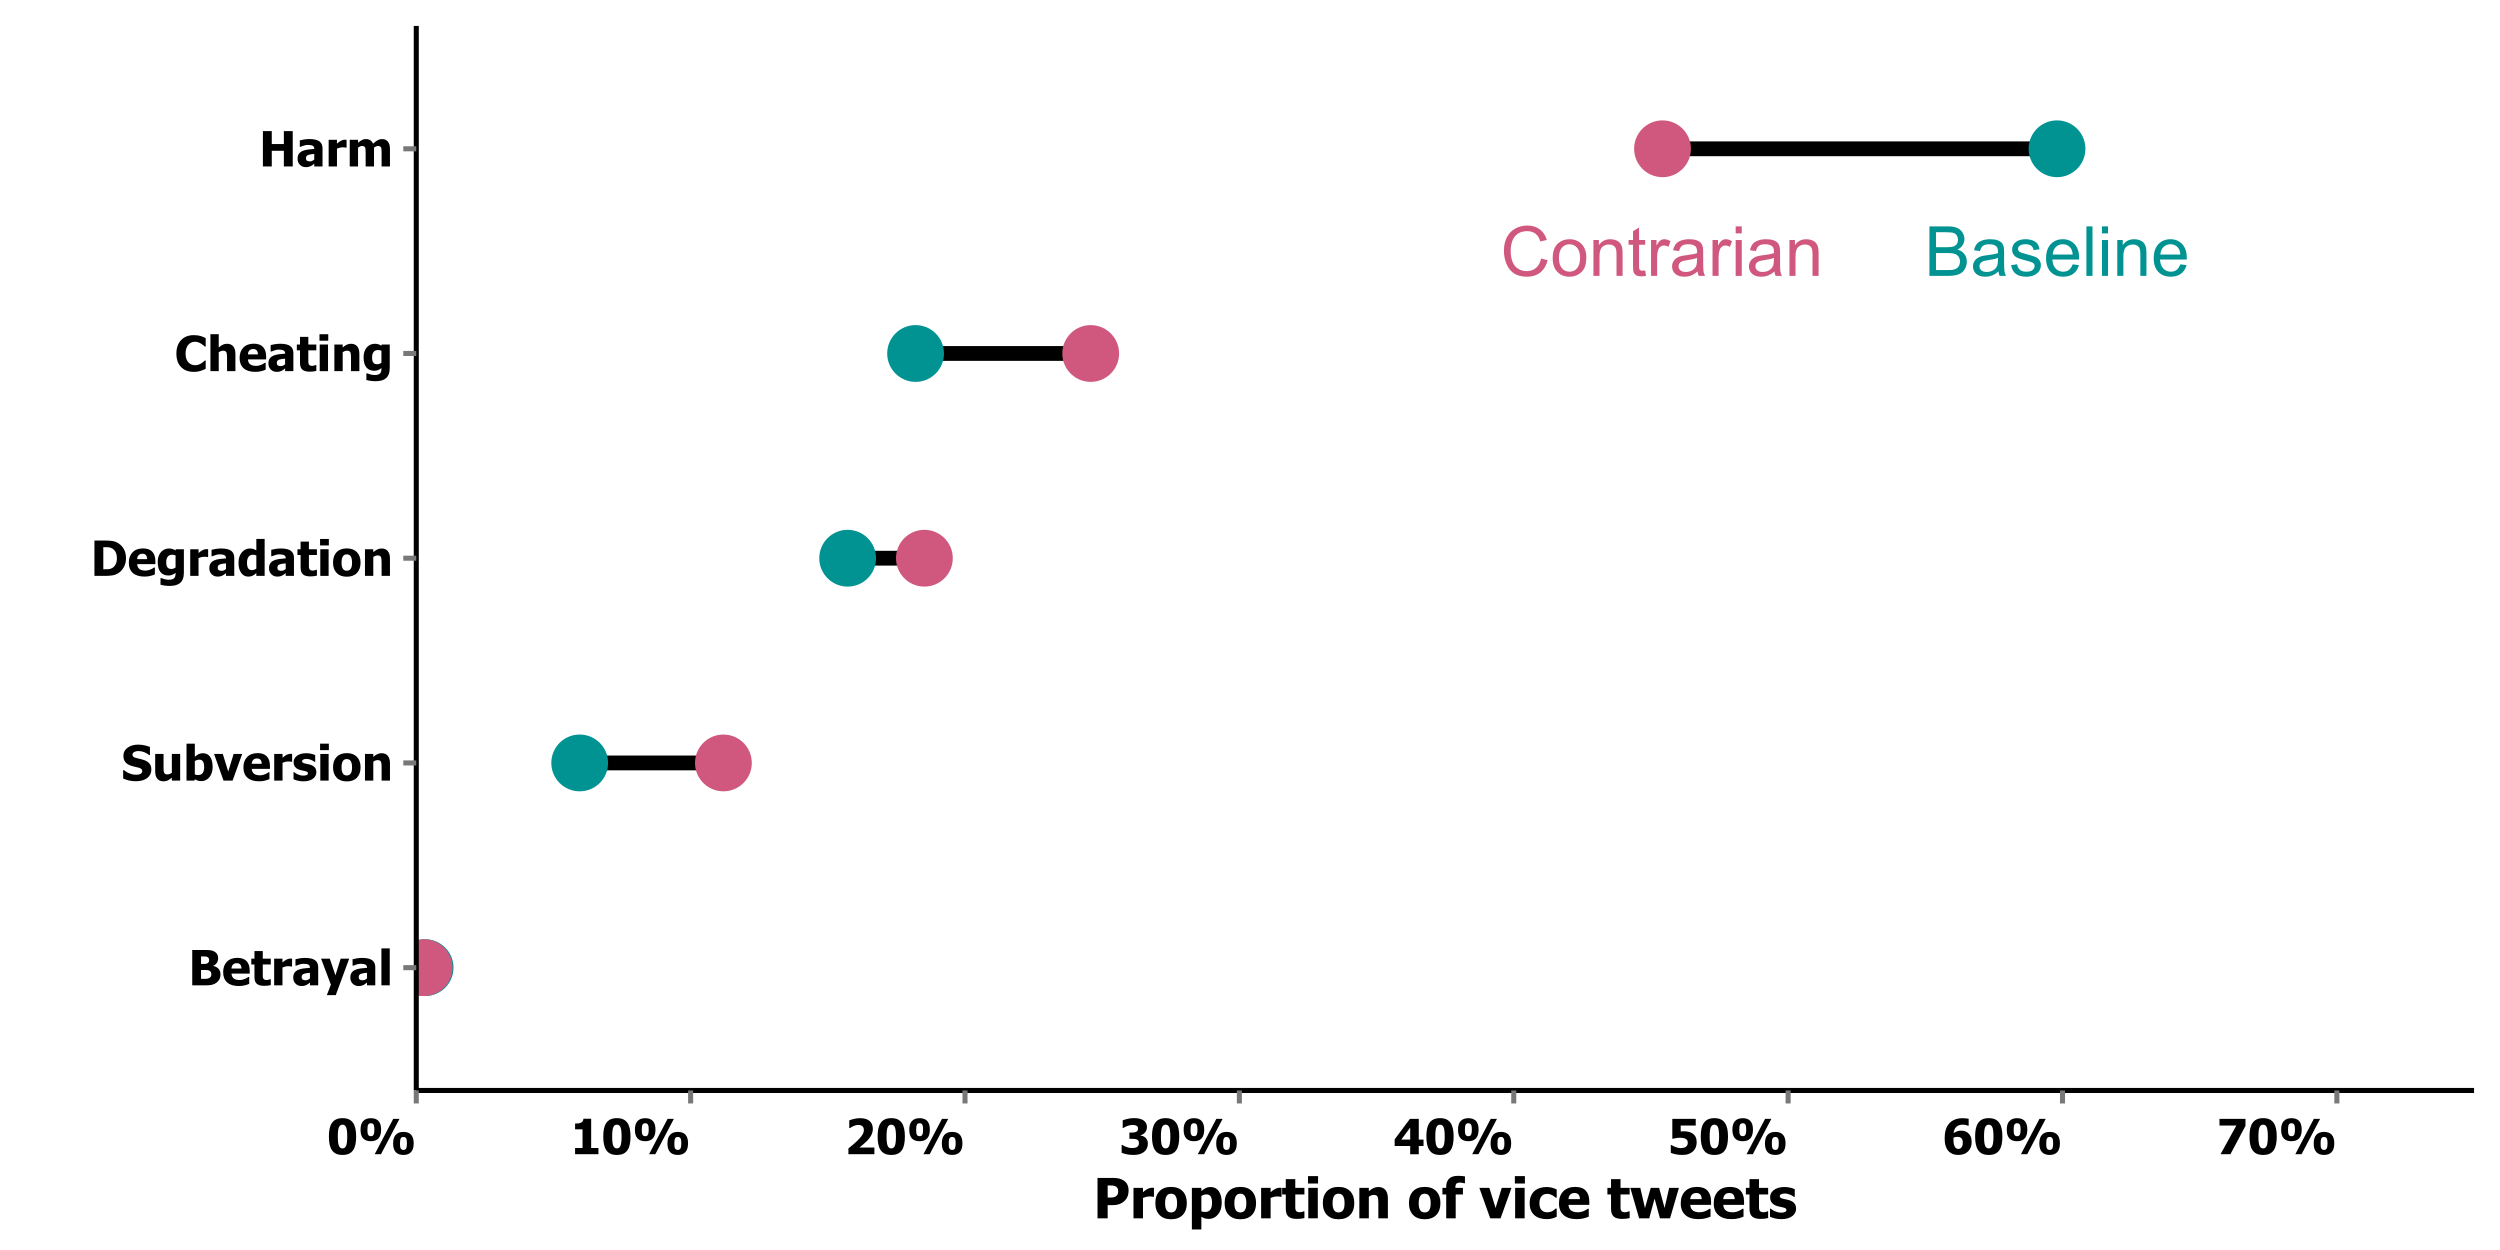 <?xml version="1.0" encoding="UTF-8"?>
<svg xmlns="http://www.w3.org/2000/svg" xmlns:xlink="http://www.w3.org/1999/xlink" width="720pt" height="360pt" viewBox="0 0 720 360" version="1.1">
<defs>
<g>
<symbol overflow="visible" id="glyph0-0">
<path style="stroke:none;" d="M 2.488 0 L 2.488 -12.449 L 12.449 -12.449 L 12.449 0 Z M 2.801 -0.312 L 12.137 -0.312 L 12.137 -12.137 L 2.801 -12.137 Z M 2.801 -0.312 "/>
</symbol>
<symbol overflow="visible" id="glyph0-1">
<path style="stroke:none;" d="M 1.457 0 L 1.457 -14.258 L 6.809 -14.258 C 7.895 -14.254 8.766 -14.109 9.426 -13.824 C 10.082 -13.531 10.598 -13.09 10.973 -12.492 C 11.344 -11.891 11.531 -11.262 11.535 -10.609 C 11.531 -9.996 11.367 -9.422 11.039 -8.887 C 10.707 -8.348 10.207 -7.914 9.539 -7.586 C 10.398 -7.332 11.059 -6.902 11.527 -6.293 C 11.988 -5.684 12.223 -4.961 12.223 -4.133 C 12.223 -3.461 12.082 -2.84 11.801 -2.27 C 11.52 -1.691 11.168 -1.25 10.754 -0.941 C 10.336 -0.629 9.816 -0.395 9.195 -0.238 C 8.566 -0.078 7.801 0 6.895 0 Z M 3.344 -8.266 L 6.43 -8.266 C 7.262 -8.262 7.863 -8.316 8.227 -8.43 C 8.703 -8.57 9.062 -8.809 9.309 -9.141 C 9.551 -9.469 9.672 -9.883 9.676 -10.387 C 9.672 -10.859 9.559 -11.277 9.336 -11.637 C 9.105 -11.996 8.781 -12.242 8.363 -12.375 C 7.938 -12.508 7.215 -12.574 6.195 -12.574 L 3.344 -12.574 Z M 3.344 -1.684 L 6.895 -1.684 C 7.5 -1.68 7.93 -1.703 8.18 -1.75 C 8.613 -1.824 8.977 -1.953 9.27 -2.137 C 9.559 -2.316 9.797 -2.582 9.988 -2.93 C 10.172 -3.277 10.266 -3.676 10.27 -4.133 C 10.266 -4.66 10.129 -5.121 9.859 -5.516 C 9.586 -5.906 9.207 -6.184 8.727 -6.344 C 8.242 -6.5 7.547 -6.578 6.641 -6.582 L 3.344 -6.582 Z M 3.344 -1.684 "/>
</symbol>
<symbol overflow="visible" id="glyph0-2">
<path style="stroke:none;" d="M 8.051 -1.273 C 7.402 -0.719 6.777 -0.332 6.18 -0.105 C 5.578 0.121 4.934 0.234 4.25 0.234 C 3.109 0.234 2.238 -0.043 1.633 -0.598 C 1.02 -1.152 0.715 -1.859 0.719 -2.723 C 0.715 -3.227 0.828 -3.688 1.062 -4.105 C 1.289 -4.523 1.594 -4.859 1.969 -5.113 C 2.34 -5.367 2.758 -5.559 3.23 -5.688 C 3.57 -5.777 4.09 -5.867 4.785 -5.953 C 6.195 -6.117 7.234 -6.316 7.906 -6.555 C 7.91 -6.793 7.914 -6.945 7.918 -7.012 C 7.914 -7.723 7.75 -8.227 7.422 -8.52 C 6.973 -8.914 6.309 -9.109 5.426 -9.113 C 4.602 -9.109 3.992 -8.965 3.602 -8.68 C 3.207 -8.387 2.918 -7.879 2.734 -7.148 L 1.02 -7.383 C 1.176 -8.113 1.43 -8.703 1.789 -9.156 C 2.141 -9.605 2.656 -9.953 3.336 -10.195 C 4.008 -10.438 4.789 -10.559 5.68 -10.562 C 6.559 -10.559 7.277 -10.453 7.828 -10.25 C 8.379 -10.039 8.781 -9.777 9.043 -9.465 C 9.301 -9.148 9.484 -8.754 9.59 -8.277 C 9.645 -7.977 9.672 -7.438 9.676 -6.66 L 9.676 -4.328 C 9.672 -2.699 9.711 -1.668 9.785 -1.238 C 9.859 -0.805 10.008 -0.395 10.23 0 L 8.402 0 C 8.219 -0.359 8.102 -0.781 8.051 -1.273 Z M 7.906 -5.184 C 7.266 -4.922 6.312 -4.703 5.047 -4.523 C 4.324 -4.418 3.816 -4.301 3.52 -4.172 C 3.219 -4.039 2.988 -3.848 2.828 -3.602 C 2.664 -3.352 2.582 -3.074 2.586 -2.773 C 2.582 -2.301 2.762 -1.91 3.117 -1.602 C 3.469 -1.289 3.984 -1.137 4.668 -1.137 C 5.34 -1.137 5.938 -1.281 6.465 -1.578 C 6.988 -1.871 7.375 -2.277 7.625 -2.793 C 7.809 -3.184 7.902 -3.766 7.906 -4.543 Z M 7.906 -5.184 "/>
</symbol>
<symbol overflow="visible" id="glyph0-3">
<path style="stroke:none;" d="M 0.613 -3.082 L 2.344 -3.355 C 2.438 -2.66 2.707 -2.129 3.152 -1.762 C 3.598 -1.391 4.219 -1.207 5.02 -1.207 C 5.82 -1.207 6.414 -1.367 6.805 -1.695 C 7.191 -2.02 7.387 -2.406 7.391 -2.848 C 7.387 -3.242 7.215 -3.551 6.875 -3.781 C 6.633 -3.934 6.039 -4.133 5.086 -4.375 C 3.801 -4.699 2.91 -4.98 2.414 -5.219 C 1.918 -5.453 1.543 -5.781 1.289 -6.199 C 1.031 -6.617 0.902 -7.078 0.906 -7.586 C 0.902 -8.043 1.008 -8.469 1.219 -8.863 C 1.43 -9.254 1.715 -9.578 2.082 -9.84 C 2.348 -10.039 2.719 -10.211 3.191 -10.352 C 3.66 -10.488 4.164 -10.559 4.707 -10.562 C 5.512 -10.559 6.223 -10.441 6.84 -10.211 C 7.449 -9.973 7.902 -9.656 8.199 -9.262 C 8.488 -8.859 8.691 -8.328 8.801 -7.664 L 7.09 -7.43 C 7.012 -7.961 6.785 -8.375 6.414 -8.672 C 6.039 -8.969 5.512 -9.117 4.832 -9.121 C 4.027 -9.117 3.453 -8.984 3.113 -8.723 C 2.766 -8.453 2.594 -8.141 2.598 -7.789 C 2.594 -7.559 2.664 -7.355 2.809 -7.176 C 2.949 -6.984 3.176 -6.828 3.48 -6.711 C 3.656 -6.641 4.172 -6.492 5.027 -6.262 C 6.266 -5.93 7.129 -5.66 7.621 -5.449 C 8.109 -5.238 8.492 -4.93 8.773 -4.531 C 9.047 -4.125 9.188 -3.629 9.191 -3.035 C 9.188 -2.449 9.016 -1.898 8.68 -1.387 C 8.336 -0.867 7.844 -0.469 7.203 -0.188 C 6.559 0.094 5.836 0.234 5.027 0.234 C 3.684 0.234 2.66 -0.043 1.961 -0.602 C 1.254 -1.156 0.805 -1.984 0.613 -3.082 Z M 0.613 -3.082 "/>
</symbol>
<symbol overflow="visible" id="glyph0-4">
<path style="stroke:none;" d="M 8.383 -3.324 L 10.191 -3.102 C 9.902 -2.039 9.375 -1.219 8.605 -0.641 C 7.832 -0.055 6.848 0.234 5.648 0.234 C 4.137 0.234 2.938 -0.23 2.055 -1.16 C 1.168 -2.09 0.727 -3.395 0.73 -5.078 C 0.727 -6.812 1.172 -8.16 2.07 -9.121 C 2.961 -10.078 4.125 -10.559 5.555 -10.562 C 6.934 -10.559 8.059 -10.09 8.938 -9.152 C 9.809 -8.211 10.246 -6.887 10.25 -5.184 C 10.246 -5.078 10.246 -4.922 10.242 -4.715 L 2.539 -4.715 C 2.602 -3.578 2.922 -2.711 3.5 -2.109 C 4.074 -1.508 4.797 -1.207 5.66 -1.207 C 6.301 -1.207 6.848 -1.375 7.301 -1.711 C 7.754 -2.047 8.113 -2.582 8.383 -3.324 Z M 2.637 -6.156 L 8.402 -6.156 C 8.324 -7.023 8.102 -7.676 7.742 -8.109 C 7.18 -8.781 6.457 -9.117 5.574 -9.121 C 4.766 -9.117 4.09 -8.848 3.543 -8.312 C 2.992 -7.773 2.691 -7.055 2.637 -6.156 Z M 2.637 -6.156 "/>
</symbol>
<symbol overflow="visible" id="glyph0-5">
<path style="stroke:none;" d="M 1.273 0 L 1.273 -14.258 L 3.023 -14.258 L 3.023 0 Z M 1.273 0 "/>
</symbol>
<symbol overflow="visible" id="glyph0-6">
<path style="stroke:none;" d="M 1.324 -12.242 L 1.324 -14.258 L 3.074 -14.258 L 3.074 -12.242 Z M 1.324 0 L 1.324 -10.328 L 3.074 -10.328 L 3.074 0 Z M 1.324 0 "/>
</symbol>
<symbol overflow="visible" id="glyph0-7">
<path style="stroke:none;" d="M 1.312 0 L 1.312 -10.328 L 2.887 -10.328 L 2.887 -8.859 C 3.645 -9.992 4.742 -10.559 6.176 -10.562 C 6.797 -10.559 7.367 -10.445 7.891 -10.227 C 8.41 -10 8.801 -9.707 9.062 -9.344 C 9.32 -8.98 9.504 -8.551 9.609 -8.051 C 9.672 -7.727 9.703 -7.16 9.707 -6.352 L 9.707 0 L 7.957 0 L 7.957 -6.281 C 7.957 -6.992 7.887 -7.523 7.75 -7.883 C 7.613 -8.234 7.371 -8.516 7.027 -8.727 C 6.676 -8.934 6.27 -9.039 5.805 -9.043 C 5.059 -9.039 4.414 -8.805 3.875 -8.332 C 3.328 -7.859 3.059 -6.961 3.062 -5.641 L 3.062 0 Z M 1.312 0 "/>
</symbol>
<symbol overflow="visible" id="glyph0-8">
<path style="stroke:none;" d="M 11.707 -5 L 13.594 -4.523 C 13.199 -2.973 12.488 -1.789 11.461 -0.977 C 10.43 -0.164 9.172 0.238 7.691 0.242 C 6.152 0.238 4.902 -0.07 3.941 -0.695 C 2.977 -1.316 2.246 -2.223 1.746 -3.41 C 1.242 -4.598 0.988 -5.871 0.992 -7.234 C 0.988 -8.715 1.273 -10.008 1.844 -11.117 C 2.41 -12.219 3.219 -13.059 4.266 -13.637 C 5.312 -14.207 6.465 -14.496 7.723 -14.5 C 9.145 -14.496 10.34 -14.133 11.316 -13.41 C 12.285 -12.68 12.965 -11.66 13.352 -10.348 L 11.496 -9.91 C 11.164 -10.941 10.684 -11.699 10.055 -12.176 C 9.426 -12.648 8.633 -12.883 7.684 -12.887 C 6.582 -12.883 5.668 -12.621 4.934 -12.098 C 4.199 -11.57 3.68 -10.863 3.383 -9.98 C 3.082 -9.094 2.934 -8.184 2.938 -7.246 C 2.934 -6.031 3.109 -4.973 3.465 -4.07 C 3.816 -3.164 4.367 -2.488 5.113 -2.043 C 5.859 -1.594 6.668 -1.371 7.535 -1.371 C 8.59 -1.371 9.484 -1.676 10.219 -2.285 C 10.953 -2.895 11.449 -3.797 11.707 -5 Z M 11.707 -5 "/>
</symbol>
<symbol overflow="visible" id="glyph0-9">
<path style="stroke:none;" d="M 0.66 -5.164 C 0.656 -7.07 1.188 -8.488 2.258 -9.414 C 3.141 -10.176 4.223 -10.559 5.504 -10.562 C 6.918 -10.559 8.078 -10.094 8.984 -9.164 C 9.883 -8.234 10.336 -6.949 10.336 -5.309 C 10.336 -3.98 10.137 -2.934 9.738 -2.172 C 9.34 -1.41 8.758 -0.82 7.996 -0.398 C 7.234 0.023 6.402 0.234 5.504 0.234 C 4.055 0.234 2.887 -0.227 1.996 -1.156 C 1.102 -2.078 0.656 -3.414 0.66 -5.164 Z M 2.461 -5.164 C 2.461 -3.836 2.746 -2.848 3.324 -2.191 C 3.898 -1.535 4.625 -1.207 5.504 -1.207 C 6.371 -1.207 7.094 -1.535 7.672 -2.199 C 8.246 -2.855 8.535 -3.863 8.539 -5.223 C 8.535 -6.496 8.246 -7.465 7.668 -8.125 C 7.086 -8.781 6.363 -9.109 5.504 -9.113 C 4.625 -9.109 3.898 -8.781 3.324 -8.129 C 2.746 -7.473 2.461 -6.484 2.461 -5.164 Z M 2.461 -5.164 "/>
</symbol>
<symbol overflow="visible" id="glyph0-10">
<path style="stroke:none;" d="M 5.137 -1.566 L 5.387 -0.02 C 4.891 0.086 4.453 0.133 4.066 0.137 C 3.43 0.133 2.934 0.035 2.586 -0.164 C 2.234 -0.367 1.988 -0.629 1.848 -0.957 C 1.699 -1.281 1.629 -1.973 1.633 -3.023 L 1.633 -8.965 L 0.352 -8.965 L 0.352 -10.328 L 1.633 -10.328 L 1.633 -12.887 L 3.375 -13.938 L 3.375 -10.328 L 5.137 -10.328 L 5.137 -8.965 L 3.375 -8.965 L 3.375 -2.926 C 3.375 -2.426 3.402 -2.105 3.465 -1.965 C 3.523 -1.816 3.625 -1.703 3.766 -1.621 C 3.902 -1.535 4.102 -1.492 4.367 -1.496 C 4.559 -1.492 4.816 -1.516 5.137 -1.566 Z M 5.137 -1.566 "/>
</symbol>
<symbol overflow="visible" id="glyph0-11">
<path style="stroke:none;" d="M 1.293 0 L 1.293 -10.328 L 2.867 -10.328 L 2.867 -8.762 C 3.266 -9.488 3.637 -9.973 3.98 -10.211 C 4.316 -10.441 4.691 -10.559 5.105 -10.562 C 5.691 -10.559 6.293 -10.371 6.906 -9.996 L 6.301 -8.375 C 5.871 -8.625 5.445 -8.754 5.02 -8.754 C 4.633 -8.754 4.289 -8.637 3.988 -8.406 C 3.68 -8.176 3.461 -7.855 3.336 -7.449 C 3.137 -6.824 3.039 -6.145 3.043 -5.406 L 3.043 0 Z M 1.293 0 "/>
</symbol>
<symbol overflow="visible" id="glyph1-0">
<path style="stroke:none;" d="M 1.75 0 L 1.75 -10.5 L 12.25 -10.5 L 12.25 0 Z M 2.625 -0.875 L 11.375 -0.875 L 11.375 -9.625 L 2.625 -9.625 Z M 2.625 -0.875 "/>
</symbol>
<symbol overflow="visible" id="glyph1-1">
<path style="stroke:none;" d="M 9.195 -3.117 C 9.191 -2.609 9.098 -2.164 8.906 -1.785 C 8.715 -1.398 8.457 -1.082 8.133 -0.836 C 7.75 -0.531 7.328 -0.316 6.875 -0.191 C 6.414 -0.062 5.832 0 5.125 0 L 1.055 0 L 1.055 -10.18 L 4.648 -10.18 C 5.391 -10.176 5.957 -10.148 6.348 -10.094 C 6.73 -10.035 7.094 -9.914 7.43 -9.734 C 7.793 -9.535 8.062 -9.273 8.246 -8.949 C 8.422 -8.617 8.512 -8.238 8.516 -7.812 C 8.512 -7.312 8.391 -6.871 8.145 -6.488 C 7.895 -6.098 7.551 -5.812 7.117 -5.633 L 7.117 -5.578 C 7.742 -5.445 8.246 -5.172 8.625 -4.766 C 9.004 -4.355 9.191 -3.809 9.195 -3.117 Z M 5.922 -7.301 C 5.918 -7.465 5.875 -7.633 5.793 -7.805 C 5.707 -7.977 5.574 -8.102 5.398 -8.184 C 5.227 -8.254 5.027 -8.293 4.801 -8.301 C 4.566 -8.305 4.227 -8.309 3.773 -8.312 L 3.594 -8.312 L 3.594 -6.16 L 3.918 -6.16 C 4.352 -6.156 4.656 -6.16 4.836 -6.172 C 5.008 -6.18 5.191 -6.23 5.379 -6.316 C 5.582 -6.41 5.723 -6.539 5.805 -6.711 C 5.879 -6.875 5.918 -7.074 5.922 -7.301 Z M 6.562 -3.164 C 6.562 -3.477 6.496 -3.723 6.371 -3.902 C 6.238 -4.082 6.047 -4.215 5.797 -4.305 C 5.637 -4.363 5.426 -4.395 5.156 -4.402 C 4.883 -4.406 4.52 -4.41 4.066 -4.414 L 3.594 -4.414 L 3.594 -1.867 L 3.734 -1.867 C 4.395 -1.863 4.855 -1.867 5.113 -1.879 C 5.367 -1.887 5.625 -1.949 5.891 -2.062 C 6.121 -2.164 6.293 -2.309 6.402 -2.504 C 6.508 -2.695 6.562 -2.918 6.562 -3.164 Z M 6.562 -3.164 "/>
</symbol>
<symbol overflow="visible" id="glyph1-2">
<path style="stroke:none;" d="M 4.848 0.203 C 3.395 0.199 2.285 -0.145 1.512 -0.836 C 0.738 -1.527 0.352 -2.512 0.355 -3.793 C 0.352 -5.043 0.711 -6.043 1.434 -6.793 C 2.152 -7.535 3.16 -7.91 4.457 -7.914 C 5.629 -7.91 6.512 -7.594 7.109 -6.965 C 7.699 -6.328 7.996 -5.422 8 -4.246 L 8 -3.383 L 2.754 -3.383 C 2.777 -3.023 2.852 -2.727 2.98 -2.492 C 3.105 -2.25 3.273 -2.062 3.484 -1.922 C 3.688 -1.781 3.926 -1.68 4.203 -1.617 C 4.473 -1.555 4.773 -1.523 5.102 -1.523 C 5.375 -1.523 5.648 -1.555 5.918 -1.617 C 6.188 -1.68 6.434 -1.758 6.656 -1.859 C 6.852 -1.941 7.031 -2.035 7.203 -2.137 C 7.367 -2.234 7.504 -2.324 7.609 -2.406 L 7.859 -2.406 L 7.859 -0.43 C 7.66 -0.348 7.484 -0.277 7.324 -0.215 C 7.16 -0.148 6.938 -0.082 6.656 -0.016 C 6.398 0.055 6.129 0.105 5.855 0.145 C 5.574 0.18 5.238 0.199 4.848 0.203 Z M 5.641 -4.828 C 5.621 -5.332 5.504 -5.715 5.285 -5.98 C 5.066 -6.242 4.727 -6.375 4.273 -6.379 C 3.805 -6.375 3.441 -6.234 3.18 -5.961 C 2.918 -5.68 2.773 -5.305 2.75 -4.828 Z M 5.641 -4.828 "/>
</symbol>
<symbol overflow="visible" id="glyph1-3">
<path style="stroke:none;" d="M 3.855 0.148 C 2.879 0.145 2.168 -0.051 1.723 -0.453 C 1.277 -0.852 1.055 -1.508 1.059 -2.422 L 1.059 -6.008 L 0.145 -6.008 L 0.145 -7.676 L 1.059 -7.676 L 1.059 -9.871 L 3.453 -9.871 L 3.453 -7.676 L 5.758 -7.676 L 5.758 -6.008 L 3.453 -6.008 L 3.453 -3.289 C 3.449 -3.016 3.453 -2.781 3.457 -2.582 C 3.461 -2.379 3.496 -2.199 3.57 -2.043 C 3.629 -1.883 3.742 -1.758 3.906 -1.664 C 4.066 -1.57 4.301 -1.523 4.613 -1.523 C 4.738 -1.523 4.906 -1.551 5.117 -1.605 C 5.32 -1.66 5.465 -1.711 5.551 -1.758 L 5.758 -1.758 L 5.758 -0.07 C 5.496 0 5.219 0.051 4.93 0.09 C 4.633 0.125 4.277 0.145 3.855 0.148 Z M 3.855 0.148 "/>
</symbol>
<symbol overflow="visible" id="glyph1-4">
<path style="stroke:none;" d="M 6.07 -5.414 L 5.871 -5.414 C 5.777 -5.445 5.645 -5.469 5.473 -5.484 C 5.301 -5.5 5.109 -5.508 4.902 -5.508 C 4.648 -5.508 4.383 -5.469 4.109 -5.398 C 3.832 -5.32 3.566 -5.234 3.309 -5.141 L 3.309 0 L 0.914 0 L 0.914 -7.676 L 3.309 -7.676 L 3.309 -6.578 C 3.414 -6.676 3.566 -6.801 3.762 -6.953 C 3.957 -7.105 4.133 -7.227 4.293 -7.32 C 4.465 -7.422 4.668 -7.512 4.898 -7.59 C 5.125 -7.66 5.34 -7.699 5.551 -7.703 C 5.625 -7.699 5.711 -7.695 5.809 -7.695 C 5.902 -7.688 5.992 -7.684 6.07 -7.676 Z M 6.07 -5.414 "/>
</symbol>
<symbol overflow="visible" id="glyph1-5">
<path style="stroke:none;" d="M 5.148 -2.004 L 5.148 -3.602 C 4.738 -3.559 4.41 -3.523 4.164 -3.496 C 3.91 -3.465 3.664 -3.406 3.426 -3.32 C 3.211 -3.246 3.047 -3.137 2.934 -2.988 C 2.816 -2.84 2.758 -2.641 2.762 -2.398 C 2.758 -2.035 2.855 -1.789 3.051 -1.656 C 3.242 -1.52 3.527 -1.453 3.91 -1.457 C 4.117 -1.453 4.332 -1.5 4.555 -1.598 C 4.77 -1.691 4.969 -1.828 5.148 -2.004 Z M 5.148 -0.812 C 4.98 -0.676 4.832 -0.555 4.707 -0.445 C 4.574 -0.336 4.402 -0.227 4.184 -0.117 C 3.969 -0.016 3.758 0.062 3.559 0.121 C 3.352 0.172 3.07 0.199 2.707 0.203 C 2.027 0.199 1.461 -0.027 1.016 -0.48 C 0.562 -0.934 0.34 -1.508 0.344 -2.203 C 0.34 -2.77 0.453 -3.227 0.684 -3.582 C 0.906 -3.93 1.234 -4.207 1.668 -4.414 C 2.098 -4.621 2.613 -4.77 3.219 -4.852 C 3.816 -4.934 4.465 -4.996 5.16 -5.047 L 5.16 -5.086 C 5.156 -5.508 5 -5.801 4.691 -5.965 C 4.379 -6.125 3.91 -6.203 3.289 -6.207 C 3 -6.203 2.672 -6.152 2.297 -6.051 C 1.918 -5.945 1.547 -5.816 1.188 -5.66 L 0.984 -5.66 L 0.984 -7.512 C 1.219 -7.582 1.602 -7.66 2.133 -7.754 C 2.66 -7.844 3.191 -7.891 3.734 -7.895 C 5.051 -7.891 6.016 -7.672 6.621 -7.234 C 7.223 -6.793 7.523 -6.121 7.527 -5.223 L 7.527 0 L 5.148 0 Z M 5.148 -0.812 "/>
</symbol>
<symbol overflow="visible" id="glyph1-6">
<path style="stroke:none;" d="M 8.078 -7.676 L 4.203 2.816 L 1.633 2.816 L 2.797 -0.184 L -0.02 -7.676 L 2.496 -7.676 L 4.109 -2.863 L 5.617 -7.676 Z M 8.078 -7.676 "/>
</symbol>
<symbol overflow="visible" id="glyph1-7">
<path style="stroke:none;" d="M 3.309 0 L 0.914 0 L 0.914 -10.637 L 3.309 -10.637 Z M 3.309 0 "/>
</symbol>
<symbol overflow="visible" id="glyph1-8">
<path style="stroke:none;" d="M 4.195 0.184 C 3.414 0.18 2.727 0.109 2.141 -0.039 C 1.547 -0.188 1 -0.375 0.5 -0.602 L 0.5 -3.023 L 0.73 -3.023 C 1.238 -2.586 1.801 -2.25 2.418 -2.023 C 3.031 -1.789 3.629 -1.676 4.211 -1.676 C 4.355 -1.676 4.547 -1.691 4.789 -1.723 C 5.023 -1.754 5.219 -1.805 5.367 -1.875 C 5.543 -1.949 5.691 -2.055 5.816 -2.195 C 5.938 -2.332 6 -2.516 6 -2.75 C 6 -3 5.898 -3.207 5.699 -3.371 C 5.496 -3.527 5.258 -3.645 4.984 -3.719 C 4.637 -3.809 4.266 -3.895 3.871 -3.977 C 3.477 -4.059 3.109 -4.16 2.77 -4.281 C 1.977 -4.555 1.41 -4.926 1.074 -5.398 C 0.73 -5.867 0.562 -6.457 0.562 -7.164 C 0.562 -8.113 0.965 -8.883 1.77 -9.477 C 2.574 -10.062 3.582 -10.359 4.793 -10.363 C 5.398 -10.359 6 -10.297 6.602 -10.176 C 7.199 -10.051 7.734 -9.887 8.211 -9.68 L 8.211 -7.355 L 7.984 -7.355 C 7.605 -7.676 7.145 -7.949 6.598 -8.176 C 6.051 -8.395 5.492 -8.508 4.922 -8.512 C 4.695 -8.508 4.492 -8.492 4.32 -8.461 C 4.141 -8.43 3.953 -8.367 3.758 -8.277 C 3.594 -8.203 3.457 -8.094 3.344 -7.953 C 3.227 -7.805 3.168 -7.645 3.172 -7.473 C 3.168 -7.207 3.262 -7 3.449 -6.852 C 3.633 -6.695 3.988 -6.559 4.52 -6.438 C 4.855 -6.359 5.184 -6.285 5.504 -6.215 C 5.816 -6.141 6.156 -6.039 6.523 -5.914 C 7.227 -5.656 7.754 -5.312 8.098 -4.883 C 8.441 -4.449 8.613 -3.883 8.613 -3.18 C 8.613 -2.164 8.215 -1.352 7.418 -0.738 C 6.621 -0.125 5.547 0.18 4.195 0.184 Z M 4.195 0.184 "/>
</symbol>
<symbol overflow="visible" id="glyph1-9">
<path style="stroke:none;" d="M 8.047 0 L 5.652 0 L 5.652 -0.848 C 5.234 -0.5 4.855 -0.238 4.512 -0.059 C 4.164 0.121 3.75 0.211 3.273 0.211 C 2.512 0.211 1.918 -0.027 1.492 -0.508 C 1.066 -0.988 0.855 -1.711 0.855 -2.68 L 0.855 -7.676 L 3.262 -7.676 L 3.262 -3.867 C 3.258 -3.469 3.266 -3.145 3.289 -2.898 C 3.305 -2.645 3.355 -2.434 3.438 -2.262 C 3.508 -2.102 3.621 -1.98 3.777 -1.898 C 3.93 -1.816 4.141 -1.773 4.414 -1.777 C 4.578 -1.773 4.777 -1.816 5.012 -1.898 C 5.238 -1.98 5.453 -2.09 5.652 -2.234 L 5.652 -7.676 L 8.047 -7.676 Z M 8.047 0 "/>
</symbol>
<symbol overflow="visible" id="glyph1-10">
<path style="stroke:none;" d="M 5.996 -3.898 C 5.992 -4.66 5.875 -5.207 5.645 -5.539 C 5.41 -5.863 5.055 -6.027 4.574 -6.031 C 4.355 -6.027 4.141 -5.992 3.934 -5.926 C 3.719 -5.855 3.512 -5.754 3.309 -5.617 L 3.309 -1.766 C 3.465 -1.695 3.625 -1.652 3.789 -1.633 C 3.949 -1.609 4.109 -1.598 4.273 -1.602 C 4.848 -1.598 5.281 -1.789 5.566 -2.176 C 5.852 -2.555 5.992 -3.129 5.996 -3.898 Z M 8.441 -3.945 C 8.438 -2.719 8.129 -1.73 7.512 -0.98 C 6.891 -0.227 6.121 0.145 5.211 0.148 C 4.82 0.145 4.488 0.102 4.211 0.02 C 3.926 -0.066 3.625 -0.195 3.309 -0.383 L 3.207 0 L 0.914 0 L 0.914 -10.637 L 3.309 -10.637 L 3.309 -6.875 C 3.656 -7.172 4.016 -7.418 4.383 -7.609 C 4.746 -7.793 5.168 -7.887 5.648 -7.891 C 6.539 -7.887 7.227 -7.539 7.711 -6.844 C 8.195 -6.145 8.438 -5.176 8.441 -3.945 Z M 8.441 -3.945 "/>
</symbol>
<symbol overflow="visible" id="glyph1-11">
<path style="stroke:none;" d="M 8.102 -7.676 L 5.344 0 L 2.734 0 L 0 -7.676 L 2.516 -7.676 L 4.086 -2.598 L 5.641 -7.676 Z M 8.102 -7.676 "/>
</symbol>
<symbol overflow="visible" id="glyph1-12">
<path style="stroke:none;" d="M 3.254 0.211 C 2.684 0.211 2.148 0.148 1.648 0.027 C 1.141 -0.094 0.727 -0.234 0.402 -0.402 L 0.402 -2.426 L 0.602 -2.426 C 0.715 -2.34 0.844 -2.242 0.992 -2.141 C 1.133 -2.031 1.336 -1.922 1.602 -1.812 C 1.82 -1.703 2.07 -1.613 2.352 -1.543 C 2.629 -1.465 2.934 -1.43 3.266 -1.43 C 3.602 -1.43 3.902 -1.48 4.16 -1.586 C 4.418 -1.688 4.547 -1.855 4.547 -2.086 C 4.547 -2.262 4.484 -2.395 4.367 -2.488 C 4.246 -2.578 4.02 -2.664 3.68 -2.75 C 3.496 -2.789 3.266 -2.84 2.988 -2.895 C 2.707 -2.945 2.461 -3.004 2.25 -3.078 C 1.648 -3.258 1.195 -3.535 0.891 -3.906 C 0.586 -4.27 0.434 -4.75 0.438 -5.352 C 0.434 -5.691 0.512 -6.016 0.672 -6.32 C 0.828 -6.621 1.059 -6.891 1.367 -7.129 C 1.668 -7.359 2.047 -7.543 2.496 -7.684 C 2.945 -7.816 3.453 -7.887 4.02 -7.891 C 4.559 -7.887 5.051 -7.832 5.504 -7.727 C 5.949 -7.617 6.332 -7.488 6.645 -7.344 L 6.645 -5.398 L 6.453 -5.398 C 6.367 -5.461 6.238 -5.547 6.062 -5.656 C 5.883 -5.758 5.711 -5.852 5.543 -5.934 C 5.34 -6.023 5.113 -6.098 4.871 -6.16 C 4.621 -6.215 4.367 -6.246 4.109 -6.25 C 3.758 -6.246 3.465 -6.188 3.23 -6.07 C 2.988 -5.949 2.871 -5.789 2.871 -5.598 C 2.871 -5.422 2.93 -5.285 3.047 -5.188 C 3.164 -5.086 3.422 -4.988 3.82 -4.895 C 4.023 -4.84 4.258 -4.793 4.527 -4.746 C 4.793 -4.699 5.051 -4.633 5.297 -4.555 C 5.848 -4.371 6.266 -4.109 6.551 -3.77 C 6.836 -3.422 6.977 -2.965 6.98 -2.398 C 6.977 -2.035 6.895 -1.695 6.727 -1.371 C 6.555 -1.043 6.312 -0.766 6.008 -0.547 C 5.676 -0.301 5.289 -0.117 4.848 0.012 C 4.402 0.145 3.871 0.211 3.254 0.211 Z M 3.254 0.211 "/>
</symbol>
<symbol overflow="visible" id="glyph1-13">
<path style="stroke:none;" d="M 3.309 0 L 0.914 0 L 0.914 -7.676 L 3.309 -7.676 Z M 3.375 -8.77 L 0.848 -8.77 L 0.848 -10.637 L 3.375 -10.637 Z M 3.375 -8.77 "/>
</symbol>
<symbol overflow="visible" id="glyph1-14">
<path style="stroke:none;" d="M 8.285 -3.836 C 8.285 -2.57 7.938 -1.574 7.25 -0.852 C 6.555 -0.125 5.578 0.234 4.32 0.238 C 3.062 0.234 2.09 -0.125 1.398 -0.852 C 0.699 -1.574 0.352 -2.57 0.355 -3.836 C 0.352 -5.109 0.699 -6.109 1.398 -6.832 C 2.09 -7.551 3.062 -7.91 4.32 -7.914 C 5.574 -7.91 6.551 -7.547 7.246 -6.824 C 7.938 -6.094 8.285 -5.098 8.285 -3.836 Z M 5.832 -3.82 C 5.828 -4.273 5.793 -4.652 5.719 -4.957 C 5.641 -5.262 5.535 -5.504 5.406 -5.688 C 5.262 -5.879 5.102 -6.012 4.93 -6.086 C 4.75 -6.16 4.547 -6.199 4.32 -6.199 C 4.102 -6.199 3.91 -6.164 3.738 -6.098 C 3.566 -6.031 3.406 -5.906 3.262 -5.723 C 3.121 -5.539 3.012 -5.293 2.93 -4.988 C 2.848 -4.676 2.805 -4.289 2.809 -3.82 C 2.805 -3.352 2.844 -2.973 2.926 -2.684 C 3 -2.395 3.102 -2.16 3.227 -1.988 C 3.352 -1.809 3.512 -1.68 3.703 -1.598 C 3.895 -1.516 4.105 -1.477 4.34 -1.477 C 4.531 -1.477 4.727 -1.516 4.926 -1.598 C 5.121 -1.68 5.277 -1.805 5.398 -1.969 C 5.539 -2.164 5.648 -2.398 5.723 -2.676 C 5.793 -2.949 5.828 -3.332 5.832 -3.82 Z M 5.832 -3.82 "/>
</symbol>
<symbol overflow="visible" id="glyph1-15">
<path style="stroke:none;" d="M 8.109 0 L 5.703 0 L 5.703 -3.809 C 5.699 -4.117 5.688 -4.426 5.664 -4.734 C 5.637 -5.039 5.59 -5.266 5.523 -5.414 C 5.438 -5.586 5.32 -5.707 5.168 -5.785 C 5.012 -5.855 4.805 -5.895 4.547 -5.898 C 4.348 -5.895 4.148 -5.859 3.949 -5.789 C 3.746 -5.715 3.531 -5.598 3.309 -5.441 L 3.309 0 L 0.914 0 L 0.914 -7.676 L 3.309 -7.676 L 3.309 -6.828 C 3.699 -7.156 4.082 -7.418 4.453 -7.609 C 4.824 -7.793 5.234 -7.887 5.688 -7.891 C 6.469 -7.887 7.066 -7.641 7.484 -7.148 C 7.898 -6.652 8.109 -5.934 8.109 -4.996 Z M 8.109 0 "/>
</symbol>
<symbol overflow="visible" id="glyph1-16">
<path style="stroke:none;" d="M 10.145 -5.078 C 10.141 -4.129 9.934 -3.281 9.52 -2.531 C 9.102 -1.781 8.578 -1.203 7.949 -0.805 C 7.418 -0.461 6.844 -0.242 6.223 -0.145 C 5.598 -0.047 4.934 0 4.238 0 L 1.055 0 L 1.055 -10.18 L 4.211 -10.18 C 4.926 -10.176 5.594 -10.133 6.219 -10.043 C 6.84 -9.949 7.426 -9.727 7.977 -9.379 C 8.645 -8.945 9.176 -8.367 9.562 -7.645 C 9.949 -6.914 10.141 -6.059 10.145 -5.078 Z M 7.52 -5.102 C 7.516 -5.77 7.402 -6.34 7.172 -6.816 C 6.941 -7.289 6.586 -7.664 6.109 -7.938 C 5.762 -8.125 5.398 -8.23 5.02 -8.25 C 4.637 -8.266 4.184 -8.273 3.656 -8.277 L 3.609 -8.277 L 3.609 -1.906 L 3.656 -1.906 C 4.23 -1.902 4.715 -1.914 5.109 -1.938 C 5.504 -1.957 5.879 -2.078 6.234 -2.305 C 6.652 -2.562 6.969 -2.926 7.191 -3.395 C 7.406 -3.855 7.516 -4.426 7.52 -5.102 Z M 7.52 -5.102 "/>
</symbol>
<symbol overflow="visible" id="glyph1-17">
<path style="stroke:none;" d="M 5.504 -2.422 L 5.504 -5.898 C 5.379 -5.949 5.234 -5.996 5.062 -6.035 C 4.891 -6.07 4.719 -6.086 4.547 -6.09 C 3.969 -6.086 3.535 -5.902 3.25 -5.531 C 2.957 -5.16 2.812 -4.641 2.816 -3.977 C 2.812 -3.645 2.832 -3.363 2.879 -3.133 C 2.918 -2.902 3 -2.699 3.125 -2.523 C 3.234 -2.348 3.383 -2.215 3.57 -2.129 C 3.75 -2.035 3.988 -1.992 4.281 -1.996 C 4.492 -1.992 4.703 -2.027 4.91 -2.105 C 5.117 -2.176 5.312 -2.281 5.504 -2.422 Z M 7.895 -0.883 C 7.891 -0.172 7.789 0.43 7.586 0.93 C 7.379 1.426 7.098 1.812 6.746 2.094 C 6.387 2.371 5.961 2.574 5.469 2.703 C 4.969 2.824 4.418 2.887 3.812 2.891 C 3.301 2.887 2.816 2.855 2.359 2.793 C 1.902 2.727 1.504 2.648 1.168 2.562 L 1.168 0.641 L 1.449 0.641 C 1.562 0.684 1.703 0.734 1.867 0.793 C 2.027 0.844 2.191 0.895 2.359 0.945 C 2.551 0.992 2.742 1.035 2.93 1.066 C 3.117 1.098 3.309 1.113 3.508 1.113 C 3.91 1.113 4.25 1.07 4.523 0.984 C 4.793 0.898 4.996 0.777 5.133 0.629 C 5.27 0.465 5.363 0.277 5.422 0.066 C 5.473 -0.152 5.5 -0.422 5.504 -0.75 L 5.504 -0.895 C 5.23 -0.656 4.922 -0.465 4.57 -0.324 C 4.215 -0.176 3.852 -0.105 3.48 -0.109 C 2.484 -0.105 1.715 -0.43 1.176 -1.078 C 0.633 -1.727 0.363 -2.711 0.367 -4.031 C 0.363 -4.633 0.445 -5.172 0.617 -5.652 C 0.781 -6.129 1.016 -6.535 1.312 -6.875 C 1.594 -7.195 1.934 -7.445 2.336 -7.625 C 2.734 -7.797 3.152 -7.887 3.59 -7.891 C 3.977 -7.887 4.328 -7.836 4.641 -7.738 C 4.949 -7.633 5.23 -7.5 5.488 -7.336 L 5.578 -7.676 L 7.895 -7.676 Z M 7.895 -0.883 "/>
</symbol>
<symbol overflow="visible" id="glyph1-18">
<path style="stroke:none;" d="M 7.895 0 L 5.504 0 L 5.504 -0.801 C 5.344 -0.672 5.168 -0.535 4.973 -0.391 C 4.773 -0.242 4.598 -0.133 4.449 -0.062 C 4.254 0.027 4.066 0.094 3.883 0.141 C 3.691 0.188 3.469 0.211 3.211 0.211 C 2.336 0.211 1.641 -0.148 1.133 -0.875 C 0.617 -1.594 0.363 -2.562 0.367 -3.781 C 0.363 -4.445 0.449 -5.027 0.629 -5.523 C 0.801 -6.012 1.043 -6.441 1.348 -6.809 C 1.625 -7.141 1.961 -7.402 2.359 -7.598 C 2.754 -7.789 3.172 -7.887 3.617 -7.891 C 4.016 -7.887 4.348 -7.844 4.605 -7.762 C 4.863 -7.676 5.16 -7.543 5.504 -7.367 L 5.504 -10.637 L 7.895 -10.637 Z M 5.504 -2.117 L 5.504 -5.887 C 5.379 -5.945 5.223 -5.992 5.035 -6.031 C 4.84 -6.066 4.68 -6.086 4.547 -6.09 C 3.969 -6.086 3.535 -5.887 3.25 -5.488 C 2.957 -5.086 2.812 -4.527 2.816 -3.809 C 2.812 -3.051 2.926 -2.5 3.16 -2.164 C 3.387 -1.824 3.762 -1.656 4.281 -1.66 C 4.488 -1.656 4.699 -1.699 4.914 -1.781 C 5.125 -1.863 5.32 -1.973 5.504 -2.117 Z M 5.504 -2.117 "/>
</symbol>
<symbol overflow="visible" id="glyph1-19">
<path style="stroke:none;" d="M 5.441 0.199 C 3.914 0.199 2.703 -0.262 1.805 -1.184 C 0.906 -2.105 0.457 -3.402 0.457 -5.078 C 0.457 -6.691 0.906 -7.977 1.805 -8.938 C 2.703 -9.891 3.918 -10.371 5.449 -10.375 C 5.852 -10.371 6.215 -10.348 6.539 -10.309 C 6.863 -10.262 7.172 -10.199 7.473 -10.117 C 7.699 -10.047 7.953 -9.953 8.23 -9.836 C 8.5 -9.715 8.723 -9.613 8.895 -9.531 L 8.895 -7.102 L 8.633 -7.102 C 8.508 -7.211 8.355 -7.34 8.168 -7.496 C 7.98 -7.645 7.766 -7.797 7.531 -7.945 C 7.293 -8.09 7.035 -8.211 6.75 -8.316 C 6.465 -8.414 6.168 -8.465 5.859 -8.469 C 5.488 -8.465 5.148 -8.406 4.844 -8.293 C 4.535 -8.176 4.242 -7.977 3.965 -7.691 C 3.707 -7.43 3.5 -7.078 3.34 -6.637 C 3.176 -6.195 3.094 -5.672 3.098 -5.07 C 3.094 -4.434 3.176 -3.902 3.348 -3.473 C 3.512 -3.039 3.734 -2.691 4.012 -2.434 C 4.273 -2.176 4.57 -1.992 4.898 -1.879 C 5.223 -1.766 5.547 -1.711 5.871 -1.711 C 6.207 -1.711 6.527 -1.766 6.836 -1.875 C 7.137 -1.984 7.395 -2.109 7.609 -2.25 C 7.832 -2.391 8.031 -2.531 8.207 -2.68 C 8.379 -2.82 8.531 -2.953 8.66 -3.07 L 8.895 -3.07 L 8.895 -0.676 C 8.707 -0.586 8.488 -0.488 8.242 -0.379 C 7.996 -0.266 7.742 -0.172 7.484 -0.094 C 7.164 0 6.867 0.07 6.59 0.121 C 6.309 0.172 5.926 0.199 5.441 0.199 Z M 5.441 0.199 "/>
</symbol>
<symbol overflow="visible" id="glyph1-20">
<path style="stroke:none;" d="M 8.109 0 L 5.703 0 L 5.703 -3.809 C 5.699 -4.117 5.688 -4.426 5.664 -4.734 C 5.637 -5.039 5.59 -5.266 5.523 -5.414 C 5.438 -5.586 5.32 -5.707 5.168 -5.785 C 5.012 -5.855 4.805 -5.895 4.547 -5.898 C 4.348 -5.895 4.148 -5.859 3.949 -5.789 C 3.746 -5.715 3.531 -5.598 3.309 -5.441 L 3.309 0 L 0.914 0 L 0.914 -10.637 L 3.309 -10.637 L 3.309 -6.828 C 3.699 -7.156 4.082 -7.418 4.453 -7.609 C 4.824 -7.793 5.234 -7.887 5.688 -7.891 C 6.469 -7.887 7.066 -7.641 7.484 -7.148 C 7.898 -6.652 8.109 -5.934 8.109 -4.996 Z M 8.109 0 "/>
</symbol>
<symbol overflow="visible" id="glyph1-21">
<path style="stroke:none;" d="M 9.645 0 L 7.09 0 L 7.09 -4.512 L 3.609 -4.512 L 3.609 0 L 1.055 0 L 1.055 -10.18 L 3.609 -10.18 L 3.609 -6.453 L 7.09 -6.453 L 7.09 -10.18 L 9.645 -10.18 Z M 9.645 0 "/>
</symbol>
<symbol overflow="visible" id="glyph1-22">
<path style="stroke:none;" d="M 10.09 0 L 10.09 -3.836 C 10.09 -4.211 10.082 -4.527 10.066 -4.789 C 10.051 -5.047 10.008 -5.262 9.945 -5.43 C 9.875 -5.59 9.77 -5.707 9.629 -5.785 C 9.48 -5.855 9.281 -5.895 9.023 -5.898 C 8.84 -5.895 8.66 -5.855 8.484 -5.777 C 8.305 -5.699 8.109 -5.586 7.902 -5.441 L 7.902 0 L 5.496 0 L 5.496 -3.836 C 5.496 -4.207 5.488 -4.523 5.473 -4.785 C 5.457 -5.047 5.414 -5.262 5.344 -5.43 C 5.273 -5.59 5.168 -5.707 5.027 -5.785 C 4.883 -5.855 4.684 -5.895 4.43 -5.898 C 4.234 -5.895 4.043 -5.848 3.855 -5.762 C 3.668 -5.668 3.484 -5.562 3.309 -5.441 L 3.309 0 L 0.914 0 L 0.914 -7.676 L 3.309 -7.676 L 3.309 -6.828 C 3.699 -7.156 4.07 -7.418 4.418 -7.609 C 4.762 -7.793 5.148 -7.887 5.586 -7.891 C 6.051 -7.887 6.465 -7.773 6.82 -7.555 C 7.176 -7.328 7.445 -6.996 7.637 -6.555 C 8.094 -6.98 8.527 -7.309 8.938 -7.543 C 9.344 -7.77 9.758 -7.887 10.18 -7.891 C 10.531 -7.887 10.852 -7.828 11.133 -7.719 C 11.414 -7.602 11.652 -7.43 11.852 -7.203 C 12.066 -6.953 12.227 -6.66 12.336 -6.324 C 12.438 -5.98 12.492 -5.539 12.496 -4.996 L 12.496 0 Z M 10.09 0 "/>
</symbol>
<symbol overflow="visible" id="glyph1-23">
<path style="stroke:none;" d="M 8.383 -5.094 C 8.379 -4.211 8.309 -3.441 8.168 -2.781 C 8.027 -2.117 7.801 -1.566 7.492 -1.129 C 7.18 -0.684 6.777 -0.348 6.281 -0.125 C 5.785 0.102 5.176 0.211 4.457 0.211 C 3.738 0.211 3.133 0.102 2.637 -0.125 C 2.141 -0.348 1.734 -0.688 1.422 -1.141 C 1.109 -1.586 0.883 -2.137 0.742 -2.793 C 0.598 -3.445 0.527 -4.211 0.531 -5.086 C 0.527 -5.984 0.598 -6.754 0.738 -7.395 C 0.879 -8.031 1.109 -8.578 1.438 -9.043 C 1.75 -9.488 2.16 -9.824 2.664 -10.051 C 3.164 -10.27 3.762 -10.383 4.457 -10.383 C 5.188 -10.383 5.801 -10.266 6.293 -10.039 C 6.781 -9.805 7.184 -9.461 7.5 -9.008 C 7.809 -8.559 8.031 -8.008 8.172 -7.355 C 8.309 -6.695 8.379 -5.941 8.383 -5.094 Z M 5.816 -5.094 C 5.812 -6.348 5.707 -7.23 5.504 -7.742 C 5.293 -8.246 4.945 -8.5 4.457 -8.504 C 3.969 -8.5 3.621 -8.246 3.41 -7.742 C 3.199 -7.23 3.094 -6.344 3.098 -5.078 C 3.094 -3.836 3.199 -2.957 3.41 -2.441 C 3.621 -1.922 3.969 -1.664 4.457 -1.668 C 4.941 -1.664 5.289 -1.922 5.5 -2.441 C 5.707 -2.957 5.812 -3.84 5.816 -5.094 Z M 5.816 -5.094 "/>
</symbol>
<symbol overflow="visible" id="glyph1-24">
<path style="stroke:none;" d="M 6.656 -7.082 C 6.656 -5.949 6.402 -5.109 5.902 -4.562 C 5.395 -4.012 4.664 -3.738 3.711 -3.738 C 2.723 -3.738 1.98 -4.012 1.48 -4.559 C 0.977 -5.105 0.727 -5.938 0.73 -7.055 C 0.727 -8.172 0.98 -9.004 1.496 -9.551 C 2.004 -10.098 2.742 -10.371 3.711 -10.375 C 4.691 -10.371 5.43 -10.098 5.922 -9.551 C 6.41 -9.004 6.656 -8.18 6.656 -7.082 Z M 11.949 -10.18 L 6.617 0 L 4.812 0 L 10.145 -10.18 Z M 16.039 -3.133 C 16.035 -2 15.785 -1.16 15.281 -0.613 C 14.777 -0.062 14.047 0.211 13.09 0.211 C 12.105 0.211 11.359 -0.062 10.859 -0.609 C 10.355 -1.156 10.105 -1.984 10.109 -3.102 C 10.105 -4.215 10.363 -5.051 10.875 -5.602 C 11.383 -6.148 12.121 -6.422 13.09 -6.426 C 14.074 -6.422 14.809 -6.148 15.301 -5.602 C 15.789 -5.051 16.035 -4.227 16.039 -3.133 Z M 4.711 -7.062 C 4.711 -7.344 4.695 -7.605 4.672 -7.848 C 4.641 -8.082 4.594 -8.281 4.523 -8.441 C 4.449 -8.598 4.344 -8.719 4.215 -8.801 C 4.082 -8.879 3.914 -8.918 3.711 -8.922 C 3.488 -8.918 3.32 -8.879 3.199 -8.801 C 3.074 -8.719 2.973 -8.598 2.898 -8.438 C 2.828 -8.289 2.781 -8.09 2.754 -7.84 C 2.727 -7.59 2.711 -7.328 2.715 -7.055 C 2.711 -6.715 2.723 -6.445 2.742 -6.25 C 2.758 -6.051 2.805 -5.859 2.891 -5.68 C 2.953 -5.516 3.055 -5.395 3.195 -5.312 C 3.328 -5.227 3.5 -5.184 3.711 -5.188 C 3.914 -5.184 4.082 -5.227 4.215 -5.309 C 4.344 -5.391 4.449 -5.512 4.523 -5.68 C 4.586 -5.82 4.633 -6.008 4.664 -6.238 C 4.695 -6.465 4.711 -6.738 4.711 -7.062 Z M 14.09 -3.109 C 14.086 -3.395 14.074 -3.656 14.051 -3.895 C 14.027 -4.129 13.977 -4.328 13.906 -4.492 C 13.828 -4.648 13.727 -4.766 13.598 -4.848 C 13.461 -4.926 13.293 -4.969 13.09 -4.969 C 12.871 -4.969 12.699 -4.926 12.578 -4.848 C 12.453 -4.766 12.352 -4.645 12.277 -4.484 C 12.207 -4.336 12.16 -4.141 12.133 -3.891 C 12.105 -3.641 12.094 -3.375 12.094 -3.102 C 12.094 -2.762 12.102 -2.496 12.121 -2.301 C 12.137 -2.102 12.188 -1.91 12.27 -1.73 C 12.34 -1.566 12.441 -1.445 12.574 -1.363 C 12.707 -1.277 12.879 -1.234 13.09 -1.238 C 13.293 -1.234 13.461 -1.277 13.598 -1.359 C 13.727 -1.441 13.828 -1.562 13.906 -1.73 C 13.965 -1.871 14.012 -2.059 14.043 -2.289 C 14.07 -2.516 14.086 -2.789 14.09 -3.109 Z M 14.09 -3.109 "/>
</symbol>
<symbol overflow="visible" id="glyph1-25">
<path style="stroke:none;" d="M 8.059 0 L 1.332 0 L 1.332 -1.777 L 3.48 -1.777 L 3.48 -7.156 L 1.332 -7.156 L 1.332 -8.82 C 1.645 -8.816 1.957 -8.836 2.27 -8.879 C 2.574 -8.918 2.824 -8.984 3.016 -9.078 C 3.23 -9.184 3.398 -9.332 3.523 -9.52 C 3.641 -9.703 3.711 -9.934 3.734 -10.207 L 5.961 -10.207 L 5.961 -1.777 L 8.059 -1.777 Z M 8.059 0 "/>
</symbol>
<symbol overflow="visible" id="glyph1-26">
<path style="stroke:none;" d="M 8.512 0 L 1.031 0 L 1.031 -1.66 C 1.664 -2.16 2.23 -2.637 2.738 -3.082 C 3.238 -3.527 3.684 -3.949 4.066 -4.355 C 4.562 -4.875 4.922 -5.336 5.148 -5.734 C 5.371 -6.129 5.484 -6.539 5.484 -6.961 C 5.484 -7.434 5.34 -7.797 5.059 -8.051 C 4.77 -8.301 4.375 -8.426 3.875 -8.43 C 3.609 -8.426 3.367 -8.395 3.141 -8.332 C 2.91 -8.27 2.676 -8.188 2.441 -8.086 C 2.207 -7.98 2.008 -7.871 1.848 -7.766 C 1.68 -7.652 1.559 -7.57 1.477 -7.52 L 1.277 -7.52 L 1.277 -9.742 C 1.566 -9.875 2.016 -10.016 2.625 -10.16 C 3.234 -10.301 3.82 -10.371 4.391 -10.375 C 5.594 -10.371 6.508 -10.102 7.133 -9.57 C 7.75 -9.031 8.062 -8.277 8.066 -7.301 C 8.062 -6.699 7.922 -6.109 7.641 -5.531 C 7.359 -4.953 6.891 -4.336 6.234 -3.68 C 5.82 -3.273 5.418 -2.91 5.035 -2.594 C 4.645 -2.273 4.367 -2.051 4.195 -1.922 L 8.512 -1.922 Z M 8.512 0 "/>
</symbol>
<symbol overflow="visible" id="glyph1-27">
<path style="stroke:none;" d="M 8.258 -3.082 C 8.254 -2.582 8.164 -2.129 7.98 -1.723 C 7.793 -1.312 7.523 -0.961 7.172 -0.676 C 6.812 -0.387 6.387 -0.168 5.902 -0.016 C 5.414 0.137 4.824 0.211 4.129 0.211 C 3.332 0.211 2.652 0.145 2.086 0.012 C 1.52 -0.117 1.059 -0.262 0.703 -0.43 L 0.703 -2.641 L 0.949 -2.641 C 1.324 -2.398 1.762 -2.191 2.266 -2.023 C 2.77 -1.848 3.23 -1.762 3.645 -1.766 C 3.887 -1.762 4.152 -1.785 4.445 -1.828 C 4.734 -1.871 4.977 -1.965 5.176 -2.113 C 5.324 -2.223 5.449 -2.363 5.547 -2.531 C 5.637 -2.695 5.684 -2.93 5.688 -3.242 C 5.684 -3.539 5.617 -3.77 5.488 -3.934 C 5.352 -4.09 5.176 -4.207 4.961 -4.285 C 4.738 -4.359 4.477 -4.402 4.176 -4.414 C 3.867 -4.422 3.598 -4.43 3.371 -4.43 L 2.934 -4.43 L 2.934 -6.219 L 3.336 -6.219 C 3.641 -6.215 3.926 -6.23 4.188 -6.262 C 4.445 -6.289 4.668 -6.344 4.852 -6.426 C 5.031 -6.508 5.172 -6.629 5.277 -6.785 C 5.379 -6.941 5.43 -7.152 5.434 -7.418 C 5.43 -7.621 5.383 -7.785 5.289 -7.918 C 5.191 -8.043 5.074 -8.145 4.938 -8.223 C 4.77 -8.301 4.578 -8.355 4.359 -8.387 C 4.141 -8.41 3.953 -8.426 3.801 -8.43 C 3.547 -8.426 3.293 -8.395 3.035 -8.34 C 2.773 -8.277 2.52 -8.203 2.277 -8.113 C 2.082 -8.039 1.879 -7.945 1.672 -7.828 C 1.461 -7.711 1.309 -7.621 1.211 -7.566 L 1 -7.566 L 1 -9.75 C 1.348 -9.898 1.82 -10.039 2.414 -10.18 C 3.008 -10.316 3.613 -10.387 4.238 -10.391 C 4.84 -10.387 5.367 -10.336 5.812 -10.234 C 6.258 -10.129 6.637 -9.977 6.953 -9.773 C 7.297 -9.559 7.555 -9.285 7.73 -8.957 C 7.902 -8.625 7.992 -8.254 7.992 -7.84 C 7.992 -7.262 7.824 -6.754 7.488 -6.32 C 7.152 -5.883 6.711 -5.602 6.164 -5.477 L 6.164 -5.379 C 6.406 -5.34 6.641 -5.277 6.871 -5.195 C 7.102 -5.105 7.328 -4.965 7.547 -4.773 C 7.75 -4.59 7.918 -4.359 8.055 -4.082 C 8.188 -3.801 8.254 -3.469 8.258 -3.082 Z M 8.258 -3.082 "/>
</symbol>
<symbol overflow="visible" id="glyph1-28">
<path style="stroke:none;" d="M 8.625 -2.371 L 7.254 -2.371 L 7.254 0.027 L 4.785 0.027 L 4.785 -2.371 L 0.309 -2.371 L 0.309 -4.273 L 4.703 -10.18 L 7.254 -10.18 L 7.254 -4.203 L 8.625 -4.203 Z M 4.785 -4.203 L 4.785 -7.672 L 2.207 -4.203 Z M 4.785 -4.203 "/>
</symbol>
<symbol overflow="visible" id="glyph1-29">
<path style="stroke:none;" d="M 8.277 -3.445 C 8.273 -2.914 8.184 -2.422 8.008 -1.973 C 7.824 -1.52 7.555 -1.129 7.199 -0.805 C 6.84 -0.477 6.418 -0.227 5.93 -0.055 C 5.438 0.125 4.832 0.211 4.121 0.211 C 3.363 0.203 2.715 0.137 2.168 0.016 C 1.621 -0.109 1.172 -0.246 0.82 -0.402 L 0.82 -2.625 L 1.055 -2.625 C 1.18 -2.551 1.32 -2.469 1.48 -2.379 C 1.641 -2.285 1.852 -2.188 2.113 -2.094 C 2.352 -1.992 2.598 -1.914 2.848 -1.855 C 3.094 -1.793 3.371 -1.762 3.68 -1.766 C 3.941 -1.762 4.223 -1.797 4.531 -1.863 C 4.836 -1.926 5.082 -2.043 5.27 -2.223 C 5.402 -2.355 5.512 -2.508 5.59 -2.68 C 5.668 -2.844 5.707 -3.07 5.707 -3.355 C 5.707 -3.59 5.656 -3.793 5.559 -3.969 C 5.461 -4.137 5.332 -4.277 5.176 -4.383 C 4.941 -4.535 4.664 -4.633 4.336 -4.676 C 4.008 -4.719 3.723 -4.738 3.484 -4.742 C 3.109 -4.738 2.746 -4.711 2.395 -4.652 C 2.039 -4.594 1.734 -4.531 1.477 -4.465 L 1.258 -4.465 L 1.258 -10.18 L 8 -10.18 L 8 -8.258 L 3.672 -8.258 L 3.672 -6.562 C 3.805 -6.57 3.969 -6.578 4.16 -6.586 C 4.348 -6.594 4.492 -6.598 4.602 -6.598 C 5.086 -6.598 5.539 -6.547 5.953 -6.449 C 6.367 -6.352 6.734 -6.199 7.055 -5.996 C 7.441 -5.738 7.742 -5.402 7.957 -4.984 C 8.168 -4.562 8.273 -4.051 8.277 -3.445 Z M 8.277 -3.445 "/>
</symbol>
<symbol overflow="visible" id="glyph1-30">
<path style="stroke:none;" d="M 8.449 -3.465 C 8.449 -2.391 8.109 -1.512 7.43 -0.824 C 6.75 -0.133 5.816 0.211 4.633 0.211 C 4.039 0.211 3.512 0.129 3.047 -0.043 C 2.582 -0.211 2.188 -0.465 1.867 -0.801 C 1.477 -1.188 1.18 -1.691 0.977 -2.316 C 0.77 -2.934 0.668 -3.676 0.672 -4.539 C 0.668 -5.43 0.762 -6.223 0.957 -6.918 C 1.145 -7.609 1.457 -8.223 1.895 -8.758 C 2.305 -9.262 2.848 -9.656 3.52 -9.941 C 4.188 -10.227 4.98 -10.371 5.898 -10.371 C 6.23 -10.371 6.562 -10.348 6.898 -10.305 C 7.23 -10.262 7.461 -10.227 7.586 -10.199 L 7.586 -8.195 L 7.402 -8.195 C 7.281 -8.254 7.086 -8.32 6.816 -8.398 C 6.539 -8.469 6.227 -8.508 5.879 -8.512 C 5.078 -8.508 4.465 -8.297 4.031 -7.883 C 3.598 -7.461 3.332 -6.859 3.234 -6.078 C 3.566 -6.289 3.902 -6.461 4.25 -6.59 C 4.59 -6.715 4.98 -6.777 5.414 -6.781 C 5.777 -6.777 6.117 -6.73 6.441 -6.633 C 6.762 -6.535 7.051 -6.391 7.301 -6.207 C 7.652 -5.934 7.93 -5.582 8.137 -5.148 C 8.344 -4.707 8.449 -4.145 8.449 -3.465 Z M 5.484 -1.93 C 5.613 -2.086 5.711 -2.266 5.785 -2.461 C 5.852 -2.656 5.887 -2.949 5.891 -3.344 C 5.887 -3.668 5.848 -3.938 5.77 -4.156 C 5.688 -4.367 5.57 -4.539 5.422 -4.668 C 5.266 -4.793 5.094 -4.879 4.906 -4.93 C 4.711 -4.977 4.512 -5.004 4.301 -5.004 C 4.121 -5.004 3.934 -4.98 3.746 -4.934 C 3.555 -4.887 3.379 -4.828 3.219 -4.766 C 3.215 -4.715 3.215 -4.641 3.211 -4.539 C 3.207 -4.434 3.203 -4.301 3.207 -4.141 C 3.203 -3.555 3.254 -3.086 3.359 -2.734 C 3.461 -2.379 3.59 -2.109 3.746 -1.93 C 3.859 -1.781 3.996 -1.676 4.152 -1.613 C 4.305 -1.543 4.465 -1.512 4.633 -1.516 C 4.77 -1.512 4.918 -1.547 5.078 -1.617 C 5.238 -1.688 5.375 -1.789 5.484 -1.93 Z M 5.484 -1.93 "/>
</symbol>
<symbol overflow="visible" id="glyph1-31">
<path style="stroke:none;" d="M 8.285 -8.156 L 3.953 0 L 1.109 0 L 5.652 -8.258 L 0.801 -8.258 L 0.801 -10.18 L 8.285 -10.18 Z M 8.285 -8.156 "/>
</symbol>
<symbol overflow="visible" id="glyph2-0">
<path style="stroke:none;" d="M 2 0 L 2 -12 L 14 -12 L 14 0 Z M 3 -1 L 13 -1 L 13 -11 L 3 -11 Z M 3 -1 "/>
</symbol>
<symbol overflow="visible" id="glyph2-1">
<path style="stroke:none;" d="M 10.156 -7.961 C 10.152 -7.418 10.066 -6.902 9.898 -6.414 C 9.723 -5.922 9.477 -5.512 9.156 -5.188 C 8.957 -4.98 8.738 -4.793 8.504 -4.625 C 8.262 -4.449 8 -4.305 7.719 -4.188 C 7.43 -4.066 7.121 -3.973 6.785 -3.906 C 6.449 -3.836 6.07 -3.801 5.656 -3.805 L 4.125 -3.805 L 4.125 0 L 1.203 0 L 1.203 -11.633 L 5.719 -11.633 C 6.391 -11.629 6.969 -11.57 7.457 -11.449 C 7.941 -11.324 8.383 -11.129 8.781 -10.867 C 9.215 -10.574 9.555 -10.184 9.797 -9.699 C 10.035 -9.207 10.152 -8.629 10.156 -7.961 Z M 7.156 -7.891 C 7.152 -8.215 7.074 -8.496 6.922 -8.738 C 6.762 -8.973 6.574 -9.137 6.359 -9.227 C 6.078 -9.344 5.816 -9.414 5.566 -9.434 C 5.312 -9.449 4.969 -9.457 4.539 -9.461 L 4.125 -9.461 L 4.125 -5.977 L 4.328 -5.977 C 4.602 -5.977 4.863 -5.977 5.109 -5.984 C 5.352 -5.984 5.562 -6.004 5.75 -6.039 C 5.902 -6.062 6.07 -6.113 6.246 -6.191 C 6.418 -6.266 6.551 -6.352 6.648 -6.445 C 6.844 -6.637 6.977 -6.836 7.051 -7.047 C 7.117 -7.254 7.152 -7.535 7.156 -7.891 Z M 7.156 -7.891 "/>
</symbol>
<symbol overflow="visible" id="glyph2-2">
<path style="stroke:none;" d="M 6.938 -6.188 L 6.711 -6.188 C 6.602 -6.223 6.453 -6.25 6.258 -6.27 C 6.059 -6.285 5.84 -6.293 5.602 -6.297 C 5.312 -6.293 5.012 -6.25 4.699 -6.172 C 4.383 -6.086 4.074 -5.988 3.781 -5.875 L 3.781 0 L 1.047 0 L 1.047 -8.773 L 3.781 -8.773 L 3.781 -7.516 C 3.902 -7.629 4.078 -7.773 4.301 -7.949 C 4.52 -8.121 4.719 -8.262 4.906 -8.367 C 5.102 -8.484 5.332 -8.586 5.598 -8.676 C 5.855 -8.758 6.105 -8.801 6.344 -8.805 C 6.43 -8.801 6.527 -8.797 6.641 -8.797 C 6.746 -8.789 6.848 -8.781 6.938 -8.773 Z M 6.938 -6.188 "/>
</symbol>
<symbol overflow="visible" id="glyph2-3">
<path style="stroke:none;" d="M 9.469 -4.383 C 9.469 -2.938 9.074 -1.801 8.285 -0.973 C 7.496 -0.145 6.379 0.27 4.938 0.273 C 3.504 0.27 2.391 -0.145 1.598 -0.973 C 0.801 -1.801 0.402 -2.938 0.406 -4.383 C 0.402 -5.84 0.801 -6.98 1.598 -7.809 C 2.391 -8.633 3.504 -9.047 4.938 -9.047 C 6.371 -9.047 7.484 -8.629 8.281 -7.801 C 9.07 -6.965 9.469 -5.828 9.469 -4.383 Z M 6.664 -4.367 C 6.66 -4.883 6.617 -5.316 6.535 -5.668 C 6.445 -6.012 6.328 -6.289 6.18 -6.5 C 6.016 -6.715 5.832 -6.867 5.633 -6.957 C 5.426 -7.039 5.195 -7.082 4.938 -7.086 C 4.691 -7.082 4.469 -7.047 4.273 -6.973 C 4.07 -6.895 3.891 -6.75 3.727 -6.539 C 3.57 -6.336 3.445 -6.055 3.352 -5.703 C 3.258 -5.344 3.211 -4.898 3.211 -4.367 C 3.211 -3.828 3.254 -3.395 3.344 -3.066 C 3.43 -2.73 3.543 -2.469 3.688 -2.273 C 3.828 -2.07 4.012 -1.922 4.234 -1.828 C 4.449 -1.734 4.691 -1.688 4.961 -1.688 C 5.176 -1.688 5.398 -1.734 5.629 -1.828 C 5.852 -1.922 6.031 -2.062 6.172 -2.25 C 6.328 -2.473 6.453 -2.742 6.539 -3.059 C 6.621 -3.371 6.66 -3.805 6.664 -4.367 Z M 6.664 -4.367 "/>
</symbol>
<symbol overflow="visible" id="glyph2-4">
<path style="stroke:none;" d="M 9.648 -4.508 C 9.645 -3.102 9.289 -1.973 8.582 -1.117 C 7.867 -0.258 6.992 0.168 5.953 0.172 C 5.516 0.168 5.133 0.121 4.812 0.023 C 4.484 -0.074 4.141 -0.227 3.781 -0.438 L 3.781 3.219 L 1.047 3.219 L 1.047 -8.773 L 3.781 -8.773 L 3.781 -7.859 C 4.18 -8.199 4.59 -8.48 5.008 -8.695 C 5.422 -8.906 5.902 -9.012 6.453 -9.016 C 7.465 -9.012 8.254 -8.609 8.812 -7.805 C 9.367 -6.996 9.645 -5.895 9.648 -4.508 Z M 6.852 -4.453 C 6.848 -5.305 6.719 -5.922 6.457 -6.312 C 6.191 -6.695 5.781 -6.891 5.227 -6.891 C 4.98 -6.891 4.734 -6.852 4.496 -6.773 C 4.25 -6.695 4.012 -6.578 3.781 -6.422 L 3.781 -2.008 C 3.922 -1.941 4.082 -1.898 4.262 -1.875 C 4.434 -1.848 4.641 -1.832 4.883 -1.836 C 5.547 -1.832 6.043 -2.051 6.367 -2.488 C 6.688 -2.922 6.848 -3.578 6.852 -4.453 Z M 6.852 -4.453 "/>
</symbol>
<symbol overflow="visible" id="glyph2-5">
<path style="stroke:none;" d="M 4.406 0.172 C 3.289 0.168 2.477 -0.059 1.973 -0.516 C 1.461 -0.973 1.207 -1.723 1.211 -2.766 L 1.211 -6.867 L 0.164 -6.867 L 0.164 -8.773 L 1.211 -8.773 L 1.211 -11.281 L 3.945 -11.281 L 3.945 -8.773 L 6.578 -8.773 L 6.578 -6.867 L 3.945 -6.867 L 3.945 -3.758 C 3.941 -3.445 3.945 -3.18 3.953 -2.953 C 3.957 -2.723 4 -2.516 4.078 -2.336 C 4.148 -2.152 4.277 -2.008 4.465 -1.902 C 4.648 -1.793 4.918 -1.738 5.273 -1.742 C 5.418 -1.738 5.609 -1.77 5.848 -1.836 C 6.082 -1.895 6.246 -1.953 6.344 -2.008 L 6.578 -2.008 L 6.578 -0.078 C 6.277 0 5.961 0.059 5.633 0.105 C 5.297 0.148 4.891 0.168 4.406 0.172 Z M 4.406 0.172 "/>
</symbol>
<symbol overflow="visible" id="glyph2-6">
<path style="stroke:none;" d="M 3.781 0 L 1.047 0 L 1.047 -8.773 L 3.781 -8.773 Z M 3.859 -10.023 L 0.969 -10.023 L 0.969 -12.156 L 3.859 -12.156 Z M 3.859 -10.023 "/>
</symbol>
<symbol overflow="visible" id="glyph2-7">
<path style="stroke:none;" d="M 9.266 0 L 6.516 0 L 6.516 -4.352 C 6.516 -4.703 6.5 -5.055 6.473 -5.41 C 6.441 -5.758 6.387 -6.02 6.312 -6.188 C 6.215 -6.383 6.082 -6.523 5.906 -6.613 C 5.727 -6.695 5.488 -6.738 5.195 -6.742 C 4.969 -6.738 4.742 -6.695 4.516 -6.617 C 4.285 -6.531 4.039 -6.398 3.781 -6.219 L 3.781 0 L 1.047 0 L 1.047 -8.773 L 3.781 -8.773 L 3.781 -7.805 C 4.227 -8.184 4.664 -8.48 5.09 -8.695 C 5.512 -8.906 5.98 -9.012 6.5 -9.016 C 7.391 -9.012 8.078 -8.73 8.555 -8.168 C 9.027 -7.602 9.262 -6.781 9.266 -5.711 Z M 9.266 0 "/>
</symbol>
<symbol overflow="visible" id="glyph2-8">
<path style="stroke:none;" d=""/>
</symbol>
<symbol overflow="visible" id="glyph2-9">
<path style="stroke:none;" d="M 6.656 -10.094 L 6.445 -10.094 C 6.34 -10.121 6.176 -10.16 5.957 -10.215 C 5.734 -10.262 5.523 -10.289 5.328 -10.289 C 4.773 -10.289 4.398 -10.188 4.199 -9.984 C 3.996 -9.781 3.895 -9.398 3.898 -8.844 L 3.898 -8.773 L 6.07 -8.773 L 6.07 -6.867 L 3.992 -6.867 L 3.992 0 L 1.258 0 L 1.258 -6.867 L 0.164 -6.867 L 0.164 -8.773 L 1.258 -8.773 L 1.258 -9.016 C 1.254 -10.086 1.535 -10.891 2.102 -11.43 C 2.66 -11.965 3.512 -12.234 4.656 -12.234 C 5.051 -12.234 5.422 -12.219 5.766 -12.191 C 6.109 -12.16 6.406 -12.121 6.656 -12.078 Z M 6.656 -10.094 "/>
</symbol>
<symbol overflow="visible" id="glyph2-10">
<path style="stroke:none;" d="M 9.258 -8.773 L 6.109 0 L 3.125 0 L 0 -8.773 L 2.875 -8.773 L 4.672 -2.969 L 6.445 -8.773 Z M 9.258 -8.773 "/>
</symbol>
<symbol overflow="visible" id="glyph2-11">
<path style="stroke:none;" d="M 5.352 0.234 C 4.625 0.234 3.965 0.145 3.363 -0.039 C 2.762 -0.219 2.238 -0.5 1.797 -0.883 C 1.355 -1.262 1.016 -1.738 0.773 -2.316 C 0.527 -2.887 0.402 -3.566 0.406 -4.352 C 0.402 -5.188 0.535 -5.902 0.805 -6.492 C 1.066 -7.078 1.426 -7.562 1.883 -7.945 C 2.316 -8.309 2.832 -8.578 3.426 -8.754 C 4.016 -8.926 4.633 -9.012 5.273 -9.016 C 5.758 -9.012 6.242 -8.957 6.727 -8.848 C 7.211 -8.734 7.695 -8.555 8.188 -8.312 L 8.188 -5.969 L 7.836 -5.969 C 7.723 -6.07 7.59 -6.184 7.434 -6.312 C 7.273 -6.434 7.102 -6.551 6.914 -6.656 C 6.715 -6.766 6.488 -6.855 6.242 -6.934 C 5.988 -7.004 5.711 -7.043 5.406 -7.047 C 4.707 -7.043 4.168 -6.801 3.785 -6.316 C 3.402 -5.828 3.211 -5.172 3.211 -4.352 C 3.211 -3.469 3.414 -2.812 3.824 -2.383 C 4.23 -1.949 4.773 -1.734 5.453 -1.734 C 5.793 -1.734 6.094 -1.773 6.359 -1.852 C 6.617 -1.93 6.844 -2.023 7.031 -2.133 C 7.211 -2.242 7.367 -2.355 7.5 -2.473 C 7.629 -2.59 7.738 -2.695 7.836 -2.789 L 8.188 -2.789 L 8.188 -0.445 C 8.027 -0.375 7.848 -0.297 7.645 -0.211 C 7.438 -0.121 7.227 -0.051 7.016 0.008 C 6.746 0.078 6.5 0.137 6.27 0.176 C 6.035 0.215 5.727 0.234 5.352 0.234 Z M 5.352 0.234 "/>
</symbol>
<symbol overflow="visible" id="glyph2-12">
<path style="stroke:none;" d="M 5.539 0.234 C 3.879 0.234 2.609 -0.16 1.73 -0.953 C 0.844 -1.742 0.402 -2.871 0.406 -4.336 C 0.402 -5.766 0.816 -6.906 1.641 -7.766 C 2.461 -8.617 3.609 -9.047 5.094 -9.047 C 6.434 -9.047 7.445 -8.684 8.125 -7.961 C 8.801 -7.234 9.141 -6.199 9.141 -4.852 L 9.141 -3.867 L 3.148 -3.867 C 3.172 -3.461 3.258 -3.121 3.406 -2.848 C 3.547 -2.574 3.742 -2.355 3.984 -2.195 C 4.219 -2.031 4.492 -1.914 4.805 -1.848 C 5.117 -1.773 5.457 -1.738 5.828 -1.742 C 6.145 -1.738 6.457 -1.773 6.766 -1.848 C 7.07 -1.914 7.352 -2.008 7.609 -2.125 C 7.832 -2.223 8.039 -2.328 8.23 -2.445 C 8.418 -2.555 8.574 -2.656 8.695 -2.75 L 8.984 -2.75 L 8.984 -0.492 C 8.758 -0.402 8.555 -0.32 8.371 -0.246 C 8.184 -0.168 7.93 -0.09 7.609 -0.016 C 7.309 0.062 7.004 0.121 6.691 0.168 C 6.375 0.211 5.988 0.234 5.539 0.234 Z M 6.445 -5.516 C 6.43 -6.09 6.293 -6.531 6.043 -6.836 C 5.785 -7.137 5.398 -7.289 4.883 -7.289 C 4.348 -7.289 3.934 -7.129 3.637 -6.812 C 3.336 -6.492 3.172 -6.059 3.141 -5.516 Z M 6.445 -5.516 "/>
</symbol>
<symbol overflow="visible" id="glyph2-13">
<path style="stroke:none;" d="M 14.117 -8.773 L 11.555 0 L 8.648 0 L 7.109 -5.672 L 5.562 0 L 2.656 0 L 0.117 -8.773 L 2.992 -8.773 L 4.336 -2.969 L 6 -8.773 L 8.414 -8.773 L 9.984 -2.969 L 11.305 -8.773 Z M 14.117 -8.773 "/>
</symbol>
<symbol overflow="visible" id="glyph2-14">
<path style="stroke:none;" d="M 3.719 0.242 C 3.07 0.238 2.461 0.168 1.887 0.031 C 1.309 -0.109 0.832 -0.27 0.461 -0.461 L 0.461 -2.773 L 0.688 -2.773 C 0.812 -2.672 0.961 -2.562 1.133 -2.445 C 1.297 -2.32 1.531 -2.195 1.828 -2.07 C 2.082 -1.945 2.367 -1.844 2.691 -1.762 C 3.008 -1.672 3.355 -1.629 3.734 -1.633 C 4.117 -1.629 4.457 -1.688 4.754 -1.812 C 5.043 -1.93 5.191 -2.121 5.195 -2.383 C 5.191 -2.582 5.125 -2.734 4.992 -2.844 C 4.855 -2.945 4.59 -3.047 4.203 -3.141 C 3.992 -3.191 3.73 -3.246 3.414 -3.309 C 3.094 -3.367 2.812 -3.438 2.57 -3.516 C 1.879 -3.727 1.363 -4.043 1.02 -4.465 C 0.672 -4.883 0.496 -5.434 0.5 -6.117 C 0.496 -6.508 0.586 -6.875 0.77 -7.223 C 0.945 -7.566 1.211 -7.875 1.562 -8.148 C 1.91 -8.41 2.34 -8.621 2.855 -8.781 C 3.363 -8.934 3.945 -9.012 4.594 -9.016 C 5.207 -9.012 5.77 -8.949 6.289 -8.832 C 6.801 -8.707 7.238 -8.562 7.594 -8.391 L 7.594 -6.172 L 7.375 -6.172 C 7.277 -6.242 7.129 -6.34 6.93 -6.465 C 6.723 -6.582 6.523 -6.688 6.336 -6.781 C 6.102 -6.883 5.848 -6.969 5.566 -7.039 C 5.281 -7.102 4.988 -7.137 4.695 -7.141 C 4.297 -7.137 3.965 -7.07 3.691 -6.938 C 3.418 -6.801 3.281 -6.621 3.281 -6.398 C 3.281 -6.199 3.348 -6.043 3.484 -5.93 C 3.617 -5.812 3.91 -5.699 4.367 -5.594 C 4.598 -5.535 4.867 -5.48 5.176 -5.426 C 5.477 -5.371 5.77 -5.297 6.055 -5.203 C 6.68 -5 7.16 -4.699 7.488 -4.309 C 7.812 -3.91 7.973 -3.391 7.977 -2.742 C 7.973 -2.328 7.879 -1.934 7.688 -1.566 C 7.492 -1.191 7.219 -0.879 6.867 -0.625 C 6.492 -0.348 6.051 -0.137 5.543 0.016 C 5.035 0.164 4.426 0.238 3.719 0.242 Z M 3.719 0.242 "/>
</symbol>
</g>
<clipPath id="clip1">
  <path d="M 119.887 7.473 L 712.531 7.473 L 712.531 314.059 L 119.887 314.059 Z M 119.887 7.473 "/>
</clipPath>
<clipPath id="clip2">
  <path d="M 119.887 276 L 125 276 L 125 281 L 119.887 281 Z M 119.887 276 "/>
</clipPath>
<clipPath id="clip3">
  <path d="M 119.887 270 L 131 270 L 131 287 L 119.887 287 Z M 119.887 270 "/>
</clipPath>
<clipPath id="clip4">
  <path d="M 119.887 270 L 130 270 L 130 287 L 119.887 287 Z M 119.887 270 "/>
</clipPath>
<clipPath id="clip5">
  <path d="M 119.887 270 L 131 270 L 131 287 L 119.887 287 Z M 119.887 270 "/>
</clipPath>
</defs>
<g id="surface29">
<rect x="0" y="0" width="720" height="360" style="fill:rgb(100%,100%,100%);fill-opacity:1;stroke:none;"/>
<rect x="0" y="0" width="720" height="360" style="fill:rgb(100%,100%,100%);fill-opacity:1;stroke:none;"/>
<path style="fill:none;stroke-width:1.455;stroke-linecap:round;stroke-linejoin:round;stroke:rgb(100%,100%,100%);stroke-opacity:1;stroke-miterlimit:10;" d="M 0 360 L 720 360 L 720 0 L 0 0 Z M 0 360 "/>
<g clip-path="url(#clip1)" clip-rule="nonzero">
<path style="fill-rule:nonzero;fill:rgb(100%,100%,100%);fill-opacity:1;stroke-width:1.455;stroke-linecap:round;stroke-linejoin:round;stroke:rgb(100%,100%,100%);stroke-opacity:1;stroke-miterlimit:10;" d="M 119.887 314.059 L 712.531 314.059 L 712.531 7.473 L 119.887 7.473 Z M 119.887 314.059 "/>
</g>
<g clip-path="url(#clip2)" clip-rule="nonzero">
<path style="fill:none;stroke-width:4.268;stroke-linecap:butt;stroke-linejoin:round;stroke:rgb(0%,0%,0%);stroke-opacity:1;stroke-miterlimit:10;" d="M 122.43 278.684 L 122.125 278.684 "/>
</g>
<path style="fill:none;stroke-width:4.268;stroke-linecap:butt;stroke-linejoin:round;stroke:rgb(0%,0%,0%);stroke-opacity:1;stroke-miterlimit:10;" d="M 166.953 219.727 L 208.34 219.727 "/>
<path style="fill:none;stroke-width:4.268;stroke-linecap:butt;stroke-linejoin:round;stroke:rgb(0%,0%,0%);stroke-opacity:1;stroke-miterlimit:10;" d="M 244.121 160.766 L 266.223 160.766 "/>
<path style="fill:none;stroke-width:4.268;stroke-linecap:butt;stroke-linejoin:round;stroke:rgb(0%,0%,0%);stroke-opacity:1;stroke-miterlimit:10;" d="M 263.691 101.805 L 314.121 101.805 "/>
<path style="fill:none;stroke-width:4.268;stroke-linecap:butt;stroke-linejoin:round;stroke:rgb(0%,0%,0%);stroke-opacity:1;stroke-miterlimit:10;" d="M 592.422 42.848 L 478.805 42.848 "/>
<g clip-path="url(#clip3)" clip-rule="nonzero">
<path style="fill-rule:nonzero;fill:rgb(0%,57.647%,57.255%);fill-opacity:1;stroke-width:0.709;stroke-linecap:round;stroke-linejoin:round;stroke:rgb(0%,57.647%,57.255%);stroke-opacity:1;stroke-miterlimit:10;" d="M 130.254 278.684 C 130.254 283.004 126.75 286.508 122.43 286.508 C 118.109 286.508 114.605 283.004 114.605 278.684 C 114.605 274.363 118.109 270.859 122.43 270.859 C 126.75 270.859 130.254 274.363 130.254 278.684 "/>
</g>
<path style="fill-rule:nonzero;fill:rgb(0%,57.647%,57.255%);fill-opacity:1;stroke-width:0.709;stroke-linecap:round;stroke-linejoin:round;stroke:rgb(0%,57.647%,57.255%);stroke-opacity:1;stroke-miterlimit:10;" d="M 174.773 219.727 C 174.773 224.047 171.273 227.547 166.953 227.547 C 162.629 227.547 159.129 224.047 159.129 219.727 C 159.129 215.402 162.629 211.902 166.953 211.902 C 171.273 211.902 174.773 215.402 174.773 219.727 "/>
<path style="fill-rule:nonzero;fill:rgb(0%,57.647%,57.255%);fill-opacity:1;stroke-width:0.709;stroke-linecap:round;stroke-linejoin:round;stroke:rgb(0%,57.647%,57.255%);stroke-opacity:1;stroke-miterlimit:10;" d="M 251.945 160.766 C 251.945 165.086 248.441 168.59 244.121 168.59 C 239.801 168.59 236.301 165.086 236.301 160.766 C 236.301 156.445 239.801 152.941 244.121 152.941 C 248.441 152.941 251.945 156.445 251.945 160.766 "/>
<path style="fill-rule:nonzero;fill:rgb(0%,57.647%,57.255%);fill-opacity:1;stroke-width:0.709;stroke-linecap:round;stroke-linejoin:round;stroke:rgb(0%,57.647%,57.255%);stroke-opacity:1;stroke-miterlimit:10;" d="M 271.512 101.805 C 271.512 106.129 268.012 109.629 263.691 109.629 C 259.371 109.629 255.867 106.129 255.867 101.805 C 255.867 97.484 259.371 93.984 263.691 93.984 C 268.012 93.984 271.512 97.484 271.512 101.805 "/>
<path style="fill-rule:nonzero;fill:rgb(0%,57.647%,57.255%);fill-opacity:1;stroke-width:0.709;stroke-linecap:round;stroke-linejoin:round;stroke:rgb(0%,57.647%,57.255%);stroke-opacity:1;stroke-miterlimit:10;" d="M 600.246 42.848 C 600.246 47.168 596.742 50.672 592.422 50.672 C 588.102 50.672 584.598 47.168 584.598 42.848 C 584.598 38.527 588.102 35.023 592.422 35.023 C 596.742 35.023 600.246 38.527 600.246 42.848 "/>
<g clip-path="url(#clip4)" clip-rule="nonzero">
<path style=" stroke:none;fill-rule:nonzero;fill:rgb(81.569%,34.51%,49.412%);fill-opacity:1;" d="M 129.949 278.684 C 129.949 283.004 126.449 286.508 122.125 286.508 C 117.805 286.508 114.305 283.004 114.305 278.684 C 114.305 274.363 117.805 270.859 122.125 270.859 C 126.449 270.859 129.949 274.363 129.949 278.684 "/>
</g>
<g clip-path="url(#clip5)" clip-rule="nonzero">
<path style="fill:none;stroke-width:0.709;stroke-linecap:round;stroke-linejoin:round;stroke:rgb(81.569%,34.51%,49.412%);stroke-opacity:1;stroke-miterlimit:10;" d="M 129.949 278.684 C 129.949 283.004 126.449 286.508 122.125 286.508 C 117.805 286.508 114.305 283.004 114.305 278.684 C 114.305 274.363 117.805 270.859 122.125 270.859 C 126.449 270.859 129.949 274.363 129.949 278.684 "/>
</g>
<path style="fill-rule:nonzero;fill:rgb(81.569%,34.51%,49.412%);fill-opacity:1;stroke-width:0.709;stroke-linecap:round;stroke-linejoin:round;stroke:rgb(81.569%,34.51%,49.412%);stroke-opacity:1;stroke-miterlimit:10;" d="M 216.164 219.727 C 216.164 224.047 212.66 227.547 208.34 227.547 C 204.02 227.547 200.516 224.047 200.516 219.727 C 200.516 215.402 204.02 211.902 208.34 211.902 C 212.66 211.902 216.164 215.402 216.164 219.727 "/>
<path style="fill-rule:nonzero;fill:rgb(81.569%,34.51%,49.412%);fill-opacity:1;stroke-width:0.709;stroke-linecap:round;stroke-linejoin:round;stroke:rgb(81.569%,34.51%,49.412%);stroke-opacity:1;stroke-miterlimit:10;" d="M 274.047 160.766 C 274.047 165.086 270.543 168.59 266.223 168.59 C 261.902 168.59 258.402 165.086 258.402 160.766 C 258.402 156.445 261.902 152.941 266.223 152.941 C 270.543 152.941 274.047 156.445 274.047 160.766 "/>
<path style="fill-rule:nonzero;fill:rgb(81.569%,34.51%,49.412%);fill-opacity:1;stroke-width:0.709;stroke-linecap:round;stroke-linejoin:round;stroke:rgb(81.569%,34.51%,49.412%);stroke-opacity:1;stroke-miterlimit:10;" d="M 321.945 101.805 C 321.945 106.129 318.441 109.629 314.121 109.629 C 309.801 109.629 306.297 106.129 306.297 101.805 C 306.297 97.484 309.801 93.984 314.121 93.984 C 318.441 93.984 321.945 97.484 321.945 101.805 "/>
<path style="fill-rule:nonzero;fill:rgb(81.569%,34.51%,49.412%);fill-opacity:1;stroke-width:0.709;stroke-linecap:round;stroke-linejoin:round;stroke:rgb(81.569%,34.51%,49.412%);stroke-opacity:1;stroke-miterlimit:10;" d="M 486.625 42.848 C 486.625 47.168 483.125 50.672 478.805 50.672 C 474.484 50.672 470.98 47.168 470.98 42.848 C 470.98 38.527 474.484 35.023 478.805 35.023 C 483.125 35.023 486.625 38.527 486.625 42.848 "/>
<g style="fill:rgb(0%,57.647%,57.255%);fill-opacity:1;">
  <use xlink:href="#glyph0-1" x="554.219" y="79.457"/>
  <use xlink:href="#glyph0-2" x="567.503" y="79.457"/>
  <use xlink:href="#glyph0-3" x="578.58" y="79.457"/>
  <use xlink:href="#glyph0-4" x="588.538" y="79.457"/>
  <use xlink:href="#glyph0-5" x="599.615" y="79.457"/>
  <use xlink:href="#glyph0-6" x="604.04" y="79.457"/>
  <use xlink:href="#glyph0-7" x="608.465" y="79.457"/>
  <use xlink:href="#glyph0-4" x="619.542" y="79.457"/>
</g>
<g style="fill:rgb(81.569%,34.51%,49.412%);fill-opacity:1;">
  <use xlink:href="#glyph0-8" x="432.137" y="79.457"/>
  <use xlink:href="#glyph0-9" x="446.52" y="79.457"/>
  <use xlink:href="#glyph0-7" x="457.597" y="79.457"/>
  <use xlink:href="#glyph0-10" x="468.674" y="79.457"/>
  <use xlink:href="#glyph0-11" x="474.207" y="79.457"/>
  <use xlink:href="#glyph0-2" x="480.84" y="79.457"/>
  <use xlink:href="#glyph0-11" x="491.917" y="79.457"/>
  <use xlink:href="#glyph0-6" x="498.549" y="79.457"/>
  <use xlink:href="#glyph0-2" x="502.974" y="79.457"/>
  <use xlink:href="#glyph0-7" x="514.051" y="79.457"/>
</g>
<path style="fill:none;stroke-width:1.455;stroke-linecap:butt;stroke-linejoin:round;stroke:rgb(0%,0%,0%);stroke-opacity:1;stroke-miterlimit:10;" d="M 119.887 314.059 L 119.887 7.473 "/>
<g style="fill:rgb(0%,0%,0%);fill-opacity:1;">
  <use xlink:href="#glyph1-1" x="54.309" y="283.773"/>
  <use xlink:href="#glyph1-2" x="63.913" y="283.773"/>
  <use xlink:href="#glyph1-3" x="72.226" y="283.773"/>
  <use xlink:href="#glyph1-4" x="78.043" y="283.773"/>
  <use xlink:href="#glyph1-5" x="84.113" y="283.773"/>
  <use xlink:href="#glyph1-6" x="92.494" y="283.773"/>
  <use xlink:href="#glyph1-5" x="100.554" y="283.773"/>
  <use xlink:href="#glyph1-7" x="108.935" y="283.773"/>
</g>
<g style="fill:rgb(0%,0%,0%);fill-opacity:1;">
  <use xlink:href="#glyph1-8" x="34.973" y="224.812"/>
  <use xlink:href="#glyph1-9" x="43.839" y="224.812"/>
  <use xlink:href="#glyph1-10" x="52.801" y="224.812"/>
  <use xlink:href="#glyph1-11" x="61.646" y="224.812"/>
  <use xlink:href="#glyph1-2" x="69.747" y="224.812"/>
  <use xlink:href="#glyph1-4" x="78.06" y="224.812"/>
  <use xlink:href="#glyph1-12" x="84.13" y="224.812"/>
  <use xlink:href="#glyph1-13" x="91.335" y="224.812"/>
  <use xlink:href="#glyph1-14" x="95.56" y="224.812"/>
  <use xlink:href="#glyph1-15" x="104.2" y="224.812"/>
</g>
<g style="fill:rgb(0%,0%,0%);fill-opacity:1;">
  <use xlink:href="#glyph1-16" x="26.145" y="165.855"/>
  <use xlink:href="#glyph1-2" x="36.747" y="165.855"/>
  <use xlink:href="#glyph1-17" x="45.06" y="165.855"/>
  <use xlink:href="#glyph1-4" x="53.871" y="165.855"/>
  <use xlink:href="#glyph1-5" x="59.941" y="165.855"/>
  <use xlink:href="#glyph1-18" x="68.322" y="165.855"/>
  <use xlink:href="#glyph1-5" x="77.134" y="165.855"/>
  <use xlink:href="#glyph1-3" x="85.515" y="165.855"/>
  <use xlink:href="#glyph1-13" x="91.332" y="165.855"/>
  <use xlink:href="#glyph1-14" x="95.557" y="165.855"/>
  <use xlink:href="#glyph1-15" x="104.197" y="165.855"/>
</g>
<g style="fill:rgb(0%,0%,0%);fill-opacity:1;">
  <use xlink:href="#glyph1-19" x="50.344" y="106.895"/>
  <use xlink:href="#glyph1-20" x="59.688" y="106.895"/>
  <use xlink:href="#glyph1-2" x="68.65" y="106.895"/>
  <use xlink:href="#glyph1-5" x="76.963" y="106.895"/>
  <use xlink:href="#glyph1-3" x="85.344" y="106.895"/>
  <use xlink:href="#glyph1-13" x="91.161" y="106.895"/>
  <use xlink:href="#glyph1-15" x="95.386" y="106.895"/>
  <use xlink:href="#glyph1-17" x="104.348" y="106.895"/>
</g>
<g style="fill:rgb(0%,0%,0%);fill-opacity:1;">
  <use xlink:href="#glyph1-21" x="74.66" y="47.938"/>
  <use xlink:href="#glyph1-5" x="85.358" y="47.938"/>
  <use xlink:href="#glyph1-4" x="93.739" y="47.938"/>
  <use xlink:href="#glyph1-22" x="99.81" y="47.938"/>
</g>
<path style="fill:none;stroke-width:1.455;stroke-linecap:butt;stroke-linejoin:round;stroke:rgb(47.059%,47.059%,47.059%);stroke-opacity:1;stroke-miterlimit:10;" d="M 116.148 278.684 L 119.887 278.684 "/>
<path style="fill:none;stroke-width:1.455;stroke-linecap:butt;stroke-linejoin:round;stroke:rgb(47.059%,47.059%,47.059%);stroke-opacity:1;stroke-miterlimit:10;" d="M 116.148 219.727 L 119.887 219.727 "/>
<path style="fill:none;stroke-width:1.455;stroke-linecap:butt;stroke-linejoin:round;stroke:rgb(47.059%,47.059%,47.059%);stroke-opacity:1;stroke-miterlimit:10;" d="M 116.148 160.766 L 119.887 160.766 "/>
<path style="fill:none;stroke-width:1.455;stroke-linecap:butt;stroke-linejoin:round;stroke:rgb(47.059%,47.059%,47.059%);stroke-opacity:1;stroke-miterlimit:10;" d="M 116.148 101.805 L 119.887 101.805 "/>
<path style="fill:none;stroke-width:1.455;stroke-linecap:butt;stroke-linejoin:round;stroke:rgb(47.059%,47.059%,47.059%);stroke-opacity:1;stroke-miterlimit:10;" d="M 116.148 42.848 L 119.887 42.848 "/>
<path style="fill:none;stroke-width:1.455;stroke-linecap:butt;stroke-linejoin:round;stroke:rgb(0%,0%,0%);stroke-opacity:1;stroke-miterlimit:10;" d="M 119.887 314.059 L 712.527 314.059 "/>
<path style="fill:none;stroke-width:1.455;stroke-linecap:butt;stroke-linejoin:round;stroke:rgb(47.059%,47.059%,47.059%);stroke-opacity:1;stroke-miterlimit:10;" d="M 119.887 317.797 L 119.887 314.059 "/>
<path style="fill:none;stroke-width:1.455;stroke-linecap:butt;stroke-linejoin:round;stroke:rgb(47.059%,47.059%,47.059%);stroke-opacity:1;stroke-miterlimit:10;" d="M 198.902 317.797 L 198.902 314.059 "/>
<path style="fill:none;stroke-width:1.455;stroke-linecap:butt;stroke-linejoin:round;stroke:rgb(47.059%,47.059%,47.059%);stroke-opacity:1;stroke-miterlimit:10;" d="M 277.922 317.797 L 277.922 314.059 "/>
<path style="fill:none;stroke-width:1.455;stroke-linecap:butt;stroke-linejoin:round;stroke:rgb(47.059%,47.059%,47.059%);stroke-opacity:1;stroke-miterlimit:10;" d="M 356.941 317.797 L 356.941 314.059 "/>
<path style="fill:none;stroke-width:1.455;stroke-linecap:butt;stroke-linejoin:round;stroke:rgb(47.059%,47.059%,47.059%);stroke-opacity:1;stroke-miterlimit:10;" d="M 435.961 317.797 L 435.961 314.059 "/>
<path style="fill:none;stroke-width:1.455;stroke-linecap:butt;stroke-linejoin:round;stroke:rgb(47.059%,47.059%,47.059%);stroke-opacity:1;stroke-miterlimit:10;" d="M 514.98 317.797 L 514.98 314.059 "/>
<path style="fill:none;stroke-width:1.455;stroke-linecap:butt;stroke-linejoin:round;stroke:rgb(47.059%,47.059%,47.059%);stroke-opacity:1;stroke-miterlimit:10;" d="M 594 317.797 L 594 314.059 "/>
<path style="fill:none;stroke-width:1.455;stroke-linecap:butt;stroke-linejoin:round;stroke:rgb(47.059%,47.059%,47.059%);stroke-opacity:1;stroke-miterlimit:10;" d="M 673.02 317.797 L 673.02 314.059 "/>
<g style="fill:rgb(0%,0%,0%);fill-opacity:1;">
  <use xlink:href="#glyph1-23" x="94.191" y="332.41"/>
  <use xlink:href="#glyph1-24" x="103.105" y="332.41"/>
</g>
<g style="fill:rgb(0%,0%,0%);fill-opacity:1;">
  <use xlink:href="#glyph1-25" x="164.293" y="332.41"/>
  <use xlink:href="#glyph1-23" x="173.207" y="332.41"/>
  <use xlink:href="#glyph1-24" x="182.121" y="332.41"/>
</g>
<g style="fill:rgb(0%,0%,0%);fill-opacity:1;">
  <use xlink:href="#glyph1-26" x="243.312" y="332.41"/>
  <use xlink:href="#glyph1-23" x="252.227" y="332.41"/>
  <use xlink:href="#glyph1-24" x="261.141" y="332.41"/>
</g>
<g style="fill:rgb(0%,0%,0%);fill-opacity:1;">
  <use xlink:href="#glyph1-27" x="322.332" y="332.41"/>
  <use xlink:href="#glyph1-23" x="331.246" y="332.41"/>
  <use xlink:href="#glyph1-24" x="340.16" y="332.41"/>
</g>
<g style="fill:rgb(0%,0%,0%);fill-opacity:1;">
  <use xlink:href="#glyph1-28" x="401.352" y="332.41"/>
  <use xlink:href="#glyph1-23" x="410.266" y="332.41"/>
  <use xlink:href="#glyph1-24" x="419.18" y="332.41"/>
</g>
<g style="fill:rgb(0%,0%,0%);fill-opacity:1;">
  <use xlink:href="#glyph1-29" x="480.371" y="332.41"/>
  <use xlink:href="#glyph1-23" x="489.285" y="332.41"/>
  <use xlink:href="#glyph1-24" x="498.199" y="332.41"/>
</g>
<g style="fill:rgb(0%,0%,0%);fill-opacity:1;">
  <use xlink:href="#glyph1-30" x="559.391" y="332.41"/>
  <use xlink:href="#glyph1-23" x="568.305" y="332.41"/>
  <use xlink:href="#glyph1-24" x="577.219" y="332.41"/>
</g>
<g style="fill:rgb(0%,0%,0%);fill-opacity:1;">
  <use xlink:href="#glyph1-31" x="638.41" y="332.41"/>
  <use xlink:href="#glyph1-23" x="647.324" y="332.41"/>
  <use xlink:href="#glyph1-24" x="656.238" y="332.41"/>
</g>
<g style="fill:rgb(0%,0%,0%);fill-opacity:1;">
  <use xlink:href="#glyph2-1" x="314.883" y="350.875"/>
  <use xlink:href="#glyph2-2" x="325.398" y="350.875"/>
  <use xlink:href="#glyph2-3" x="332.336" y="350.875"/>
  <use xlink:href="#glyph2-4" x="342.211" y="350.875"/>
  <use xlink:href="#glyph2-3" x="352.281" y="350.875"/>
  <use xlink:href="#glyph2-2" x="362.156" y="350.875"/>
  <use xlink:href="#glyph2-5" x="369.094" y="350.875"/>
  <use xlink:href="#glyph2-6" x="375.742" y="350.875"/>
  <use xlink:href="#glyph2-3" x="380.57" y="350.875"/>
  <use xlink:href="#glyph2-7" x="390.445" y="350.875"/>
  <use xlink:href="#glyph2-8" x="400.688" y="350.875"/>
  <use xlink:href="#glyph2-3" x="405.375" y="350.875"/>
  <use xlink:href="#glyph2-9" x="415.25" y="350.875"/>
  <use xlink:href="#glyph2-8" x="421.367" y="350.875"/>
  <use xlink:href="#glyph2-10" x="426.055" y="350.875"/>
  <use xlink:href="#glyph2-6" x="435.312" y="350.875"/>
  <use xlink:href="#glyph2-11" x="440.141" y="350.875"/>
  <use xlink:href="#glyph2-12" x="448.578" y="350.875"/>
  <use xlink:href="#glyph2-8" x="458.078" y="350.875"/>
  <use xlink:href="#glyph2-5" x="462.766" y="350.875"/>
  <use xlink:href="#glyph2-13" x="469.414" y="350.875"/>
  <use xlink:href="#glyph2-12" x="483.648" y="350.875"/>
  <use xlink:href="#glyph2-12" x="493.148" y="350.875"/>
  <use xlink:href="#glyph2-5" x="502.648" y="350.875"/>
  <use xlink:href="#glyph2-14" x="509.297" y="350.875"/>
</g>
</g>
</svg>
